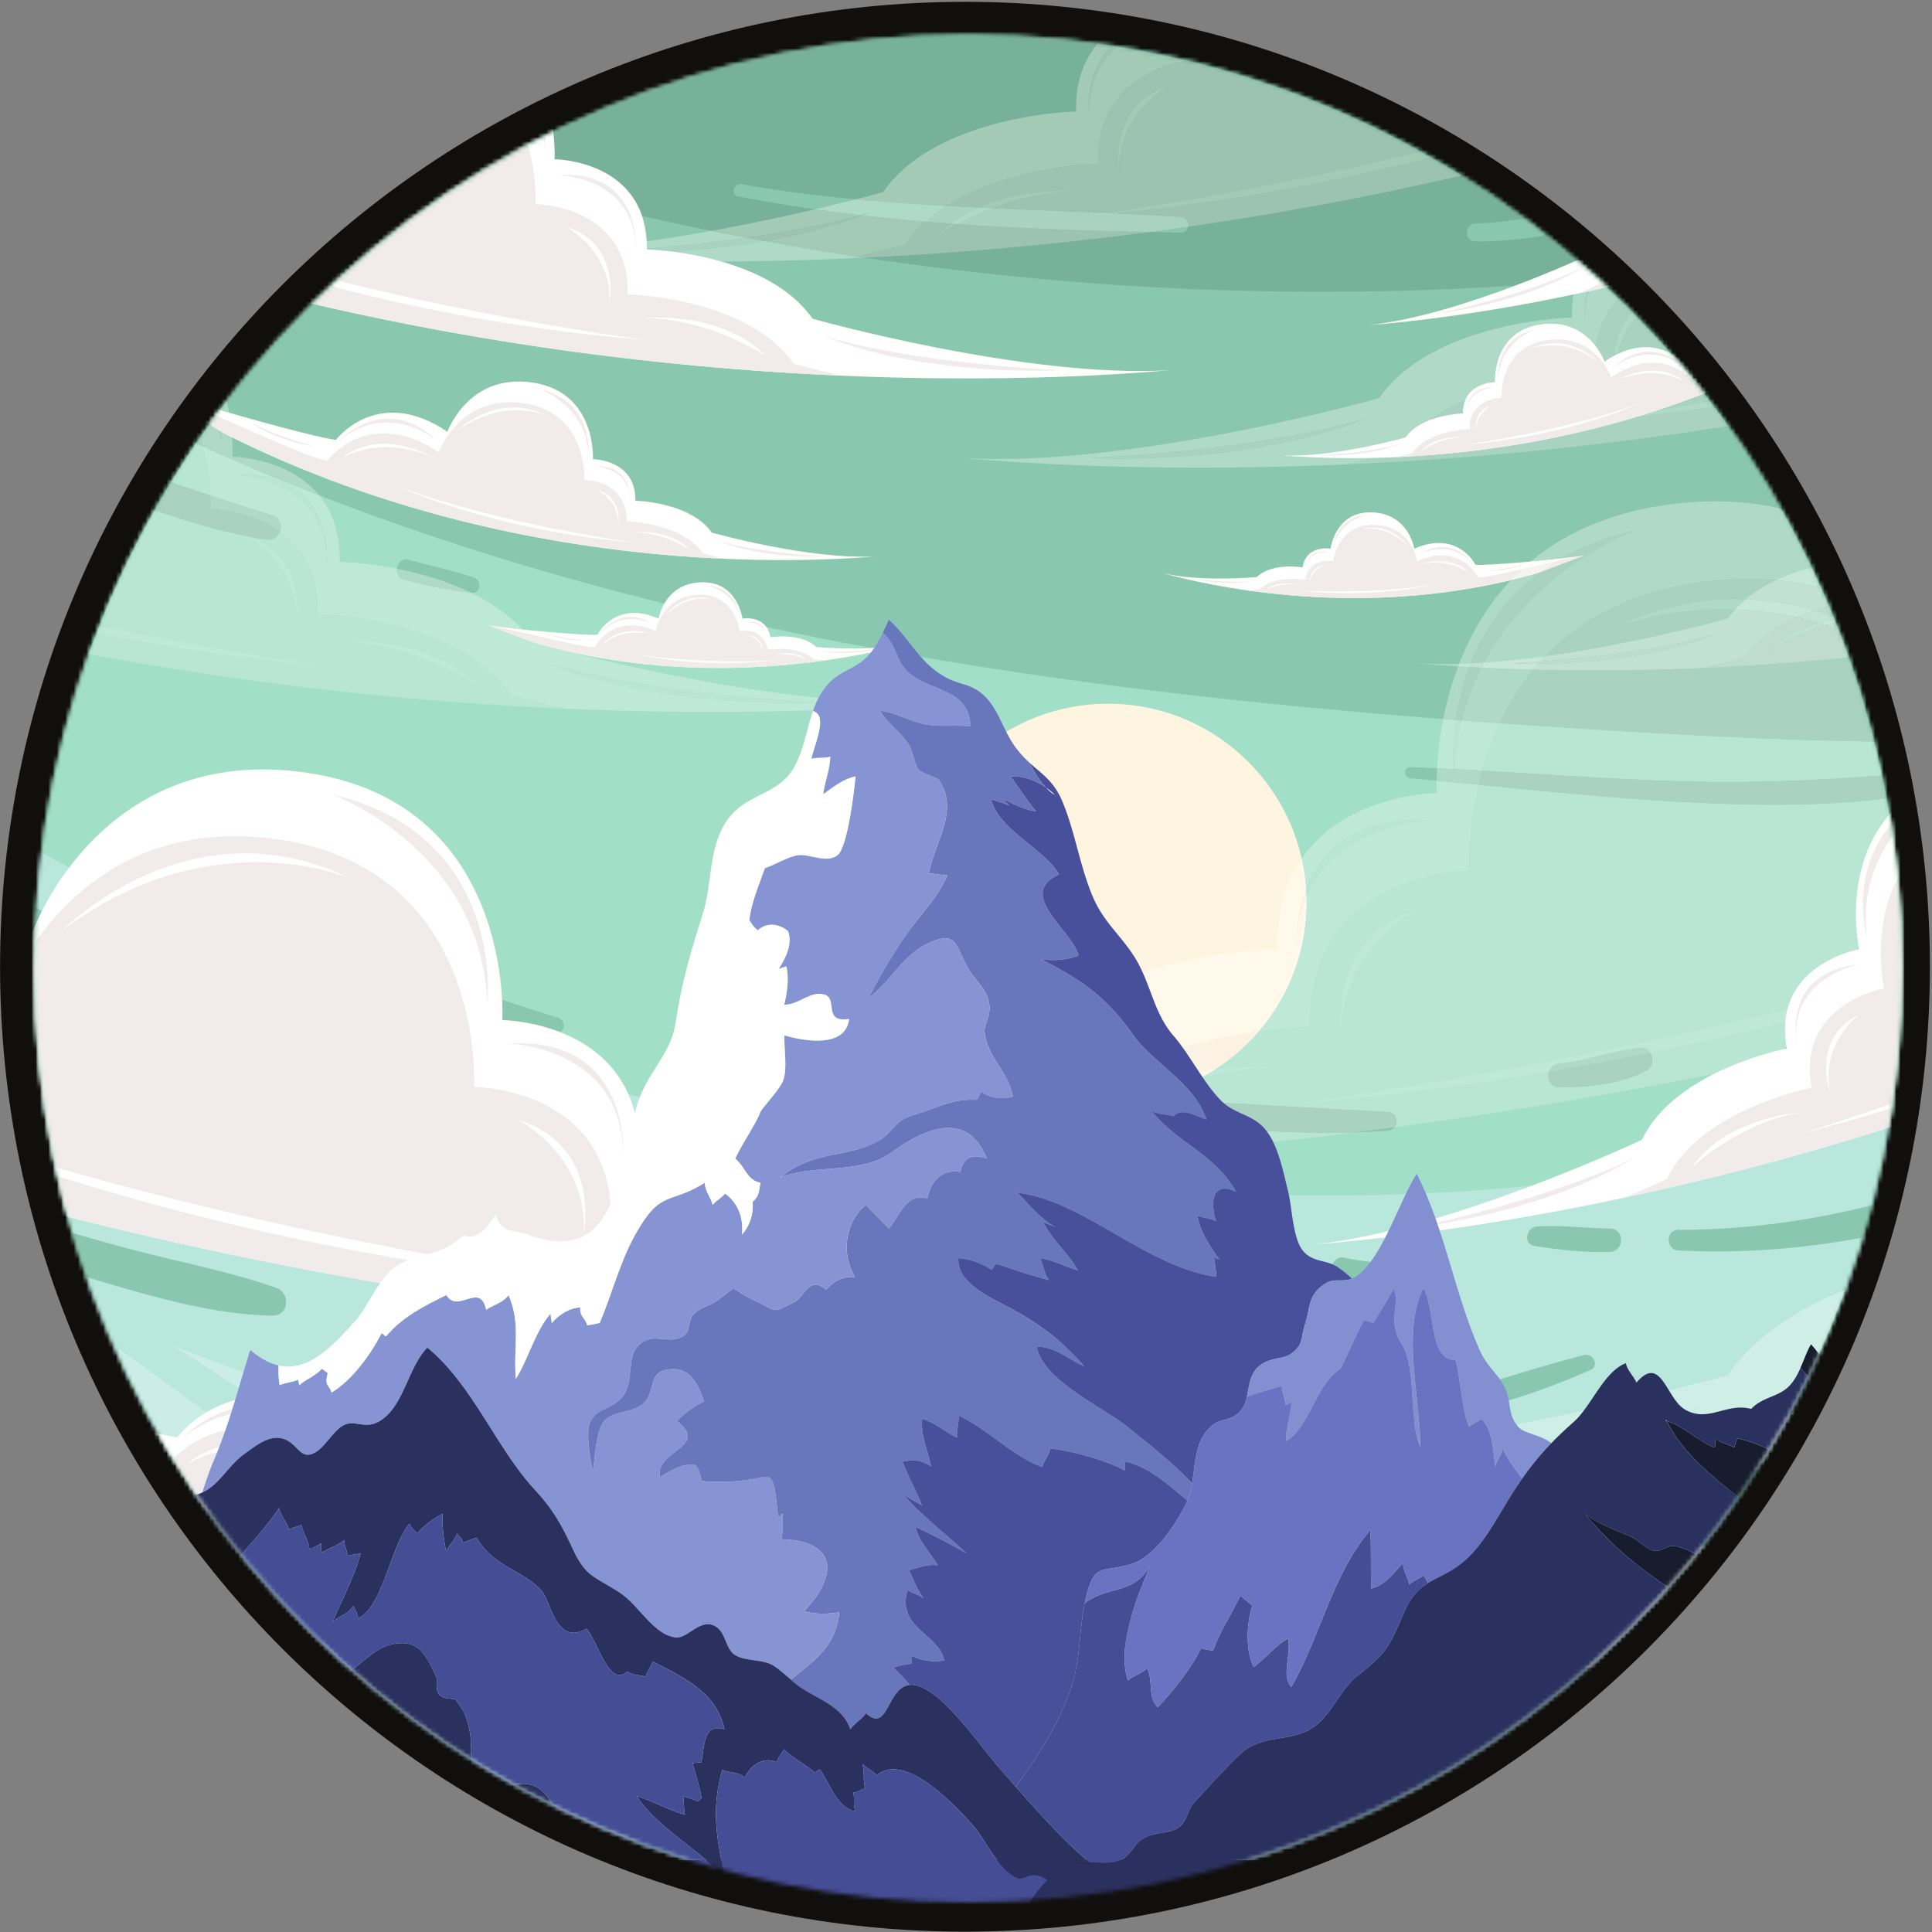 <svg width="458" height="458" fill="none" xmlns="http://www.w3.org/2000/svg"><rect width="100%" height="100%" fill="#808080" stroke="none"/><path d="M457.503 229.176C457.503 102.844 355.091.432 228.759.432S.015 102.844.015 229.176s102.412 228.743 228.744 228.743 228.744-102.411 228.744-228.743Z" fill="#100F0D"/><mask id="mask0_538_7597" style="mask-type:luminance" maskUnits="userSpaceOnUse" x="8" y="8" width="443" height="444"><path d="M450.919 229.62c0-122.272-99.12-221.395-221.392-221.395-122.275 0-221.394 99.123-221.394 221.395s99.119 221.392 221.394 221.392c122.272 0 221.392-99.12 221.392-221.392Z" fill="#fff"/></mask><g mask="url('#mask0_538_7597')"><path d="M.101 440.972h454.171v-454.17H.102v454.17Z" fill="#8AC7B0"/></g><mask id="mask1_538_7597" style="mask-type:luminance" maskUnits="userSpaceOnUse" x="8" y="8" width="443" height="444"><path d="M450.919 229.62c0-122.272-99.12-221.395-221.392-221.395-122.275 0-221.394 99.123-221.394 221.395s99.119 221.392 221.394 221.392c122.272 0 221.392-99.12 221.392-221.392Z" fill="#fff"/></mask><g mask="url('#mask1_538_7597')"><mask id="mask2_538_7597" style="mask-type:luminance" maskUnits="userSpaceOnUse" x="0" y="-14" width="455" height="455"><path d="M.101 440.972h454.171v-454.17H.102v454.17Z" fill="#fff"/></mask><g mask="url('#mask2_538_7597')"><path d="M-113.439 440.972h681.252v-454.17h-681.252v454.17Z" fill="#8AC7B0"/><path d="M-113.439 440.972h681.252v-454.17h-681.252v454.17Z" fill="#CBEDE8"/><path d="M-113.439-13.197v246.136c12.679 12.002 26.185 23.046 40.853 32.672 21.722 14.252 45.503 25.042 69.39 35.26 3.887 1.661 7.783 3.308 11.683 4.941-1.166 1.136-1.091 3.465.956 4.172 11.336 3.917 21.194 11.381 30.729 18.465 9.739 7.24 19.585 13.679 30.245 19.48 23.006 12.522 47.463 25.467 74.112 26.68 4.916.223 5.795-7.234 1.144-8.466-25.438-6.755-49.722-16.391-73.276-28.074-10.838-5.374-21.025-12.657-31.548-19.146 43.512 16.98 87.954 31.529 133.598 41.25 84.244 17.938 171.512 19.134 257.106 9.518 13.81-1.554 27.628-3.399 41.368-5.683-11.302 4.373-22.865 8.059-34.69 10.859-21.343 5.06-43.188 7.086-65.066 7.953-21.332.845-43.104-.82-64.126 3.628-3.91.827-2.148 6.384 1.613 5.849 11.075-1.572 22.191-.989 33.324-.642a697.61 697.61 0 0 0 32.636.249c21.624-.332 43.336-2.033 64.525-6.504 20.472-4.324 40.151-11.679 59.202-20.227 8.908-3.996 17.65-8.35 26.326-12.829 13.967-3.86 27.715-8.416 41.148-13.831v-351.71h-681.252Z" fill="#BAE7DC"/><path d="M-113.439 123.795c75.472 55.765 157.646 102.446 246.826 130.856 114.972 36.628 242.658 41.122 354.976-2.979 27.657-10.859 54.133-24.527 79.45-40.108V-13.197h-681.252v136.992Z" fill="#A2DFC8"/><path d="M-113.439-.919C-73.806 31.904-32.956 63.253 12.1 87.924c113.447 62.119 245.992 77.996 375.113 85.561 60.522 3.55 122.634 5.315 180.6-11.622v-175.06h-681.252V-.92Z" fill="#8AC7B0"/><path d="M-23.899-13.197c145.744 76.214 318.054 101.145 479.26 68.045-18.118 6.636-37.212 10.865-56.498 11.057-2.475.024-2.464 3.763 0 3.834 24.29.685 47.737-5.02 70.125-14.131a332.257 332.257 0 0 0 18.739-8.31c18.83-5 37.34-11.123 55.134-19.018a297.408 297.408 0 0 0 24.952-12.525v-28.952H-23.899Z" fill="#77B09B"/><path d="M288.956 383.563c-9.272-1.039-18.828.136-28.161.052-3.963-.035-3.842 5.746 0 6.068 9.549.796 19.533 1.938 28.98-.058 3.678-.777 2.388-5.704-.819-6.062ZM65.485 305.299c-10.648-3.743-21.776-5.868-32.688-8.692-12.048-3.115-23.989-6.715-35.722-10.862-22.512-7.949-44.19-18.418-63.942-31.874-2.14-1.455-4.784 1.944-2.776 3.596 18.776 15.434 40.756 26.392 63.162 35.529a347.021 347.021 0 0 0 35.377 12.232c11.613 3.327 23.556 6.459 35.699 6.656 3.948.064 4.344-5.373.89-6.585ZM525.033 304.361c-14.728 6.534-28.83 14.332-43.397 21.208-14.465 6.827-29.316 12.818-44.605 17.535-16.616 5.127-33.711 8.356-50.996 10.145-18.103 1.87-36.256 2.019-54.388 3.324-2.468.179-2.471 3.656 0 3.832 35.381 2.511 71.685.256 105.982-9.068 31.795-8.64 63.375-22.885 91.216-40.452 4.21-2.656.56-8.465-3.812-6.524ZM221.579 349.411c-26.62-4.57-55.027-2.347-79.556-15.56-2.538-1.366-4.732 2.373-2.255 3.861 11.952 7.172 25.532 10.869 39.172 13.217 13.807 2.379 27.887 3.855 41.889 4.023 3.115.037 3.939-4.992.75-5.541ZM522.945 248.493c-9.954 4.447-18.698 11.262-28.176 16.635-9.717 5.508-19.838 10.193-30.298 14.092-21.239 7.915-43.835 12.327-66.516 12.328-3.176 0-3.135 4.739 0 4.897 23.316 1.191 46.458-2.357 68.664-9.428 10.841-3.453 21.429-7.826 31.69-12.726 10.536-5.027 21.747-10.462 29.86-19.027 3.554-3.751-.892-8.708-5.224-6.771ZM381.604 291.231c-5.779-.047-11.477-.859-17.257-.483-2.484.161-3.374 4.16-.624 4.599 5.958.952 11.834 1.608 17.881 1.42 3.561-.114 3.579-5.508 0-5.536ZM119.944 257.309c-30.005-7.54-59.897-17.048-87.913-30.246-12.923-6.087-25.528-12.976-38.114-19.73-12.238-6.564-24.398-13.773-34.244-23.692-1.754-1.764-4.352.884-2.71 2.71 9.284 10.317 20.929 18.122 32.697 25.318 12.6 7.707 25.417 15.179 38.575 21.887 28.429 14.488 58.365 25.4 90.012 29.913 3.949.56 5.797-5.129 1.697-6.16ZM178.089 286.327c-7.249-2.406-15.097-3.856-22.662-4.874-3.891-.521-4.675 5.955-.92 6.798 7.884 1.766 15.354 5.665 23.582 4.334 3.412-.55 2.775-5.34 0-6.258ZM244.229 302.381c-10.156-1.913-20.897-1.109-31.189-1.302a597.015 597.015 0 0 1-32.351-1.476c-21.813-1.592-43.557-4.64-64.818-9.82-1.934-.471-2.735 2.428-.819 2.978 20.921 6.019 42.317 9.848 63.937 12.259 10.752 1.203 21.547 2.005 32.346 2.6 10.776.595 22.222 1.793 32.894-.207 2.503-.469 2.499-4.558 0-5.032ZM229.003 319.171c-17.906 1.53-35.722 1.97-53.17-3.098-2.026-.588-2.697 2.328-.845 3.08 16.829 6.848 36.859 7.376 54.567 4.098 2.296-.428 1.777-4.278-.552-4.08ZM375.645 321.217c-12.849 3.172-25.266 7.766-38.148 10.86-13.229 3.175-26.768 4.684-40.369 4.19-1.729-.063-1.687 2.528 0 2.661 26.835 2.109 55.472-3.225 79.995-14.211 2.045-.914.553-4.001-1.478-3.5ZM327.107 299.4c-2.828-.309-5.692-.683-8.476-1.249-2.895-.592-4.103 3.882-1.218 4.41 3.264.6 6.382.878 9.694.564 2.409-.225 2.38-3.464 0-3.725ZM132.32 241.283c-35.287-11.034-70.075-24.567-100.288-46.27-2.203-1.584-4.163 1.992-2.093 3.584C59.8 221.589 94.973 235.864 131.3 244.976c2.404.607 3.372-2.957 1.019-3.693ZM328.921 263.604c-25.902-1.484-51.728-2.593-77.552-5.3-9.348-.977-18.738-1.581-28.068-2.756-9.393-1.183-19.536-3.188-27.206-9.071-1.248-.956-2.878 1.17-1.68 2.174 14.066 11.79 35.284 11.837 52.598 13.92 27.059 3.256 54.598 7.36 81.908 5.504 2.874-.196 2.888-4.307 0-4.471ZM388.873 248.432c-6.486.571-12.562 3.096-19.077 3.685-3.563.324-3.695 5.631 0 5.643 6.905.023 14.343-.756 20.525-3.972 2.459-1.28 1.414-5.609-1.448-5.356ZM544.499 203.681c-9.302 3.818-18.112 8.763-27.218 13.03a448.957 448.957 0 0 1-30.796 13.025c-20.31 7.735-41.318 13.816-62.558 18.419-1.762.381-.992 2.965.737 2.668 21.515-3.695 42.475-9.378 63.028-16.718 9.869-3.522 19.584-7.469 29.188-11.658 9.957-4.342 20.252-8.67 29.381-14.583 2.07-1.339.74-5.209-1.762-4.183ZM64.477 122.172c-22.13-7.064-43.796-14.057-64.66-24.447-20.456-10.186-39.924-22.138-58.913-34.824-1.622-1.085-3.028 1.463-1.505 2.572 18.857 13.768 38.237 26.968 58.864 37.963 20.132 10.727 42.028 20.64 64.63 24.483 3.738.636 5.303-4.56 1.584-5.747ZM112.324 136.875c-5.031-1.659-10.208-2.714-15.3-4.147-2.98-.837-4.244 3.784-1.276 4.621 5.301 1.488 10.605 2.606 16.08 3.186 2.187.23 2.392-3.034.496-3.66ZM458.813 182.708c-20.508 1.948-40.848 3.165-61.456 2.473-21.013-.705-41.977-2.51-62.985-3.332-1.737-.068-1.683 2.514 0 2.66 21.001 1.859 41.925 4.34 62.985 5.519 20.631 1.152 41.76 1.463 62.064-2.824 2.507-.529 1.971-4.741-.608-4.496ZM300.763 153.107c-47.083-6.027-95.047-5.556-140.498-20.964-1.381-.467-1.914 1.652-.594 2.156 44.908 17.104 93.596 19.89 141.092 22.64 2.524.145 2.376-3.53 0-3.832ZM344.364 161.652c-6.567-.473-13.092-1.435-19.488-2.977-2.335-.562-3.316 2.973-.991 3.593 6.758 1.799 13.47 2.927 20.479 2.472 1.992-.129 1.983-2.943 0-3.088ZM24.143 79.906C11.873 76.257 1.42 68.38-10.403 63.66c-1.577-.631-2.63 1.957-1.148 2.724 11.523 5.95 21.856 14.104 34.844 16.602 2.003.386 2.846-2.485.85-3.079ZM88.904 40.78c-17.648-6.047-35.39-11.721-52.719-18.667C18.08 14.856.381 6.583-17.367-1.5-18.96-2.224-20.36.036-18.764.89c16.88 9.022 33.97 17.56 51.47 25.318 17.73 7.864 35.871 15.245 54.81 19.603 3.299.757 4.556-3.944 1.388-5.031ZM322.563 81.67c-33.756 2.123-67.592 5.073-100.388-5.447-2.056-.662-2.826 2.437-.876 3.18 32.144 12.27 68.302 12.193 101.928 7.18 2.797-.416 2.128-5.09-.664-4.914ZM279.871 51.424c-34.762-2.201-69.643-1.673-104.064-7.747-1.87-.332-2.688 2.502-.792 2.872 34.497 6.756 69.809 7.907 104.856 8.602 2.421.046 2.377-3.575 0-3.727ZM378.879 48.645c-9.748 1.296-19.175 4.102-29.068 4.33-2.738.062-2.747 4.245 0 4.26 9.966.045 20.146-1.64 29.578-4.824 1.931-.652 1.74-4.062-.51-3.766ZM114.552 20.753c-6.332-.572-12.56-2.764-18.552-4.79-2.433-.822-3.383 2.914-1.045 3.798 6.5 2.456 12.55 4.631 19.597 4.295 2.149-.104 2.1-3.112 0-3.303Z" fill="#8AC7B0"/></g></g><mask id="mask3_538_7597" style="mask-type:luminance" maskUnits="userSpaceOnUse" x="8" y="8" width="443" height="444"><path d="M450.919 229.62c0-122.272-99.12-221.395-221.392-221.395-122.275 0-221.394 99.123-221.394 221.395s99.119 221.392 221.394 221.392c122.272 0 221.392-99.12 221.392-221.392Z" fill="#fff"/></mask><g mask="url('#mask3_538_7597')"><path d="M309.719 213.887c0 25.99-21.068 47.057-47.056 47.057-25.991 0-47.058-21.067-47.058-47.057 0-25.99 21.067-47.059 47.058-47.059 25.988 0 47.056 21.069 47.056 47.059Z" fill="#FEF5E0"/></g><mask id="mask4_538_7597" style="mask-type:luminance" maskUnits="userSpaceOnUse" x="8" y="8" width="443" height="444"><path d="M450.919 229.62c0-122.272-99.12-221.395-221.392-221.395-122.275 0-221.394 99.123-221.394 221.395s99.119 221.392 221.394 221.392c122.272 0 221.392-99.12 221.392-221.392Z" fill="#fff"/></mask><g mask="url('#mask4_538_7597')"><mask id="mask5_538_7597" style="mask-type:luminance" maskUnits="userSpaceOnUse" x="0" y="-14" width="455" height="455"><path d="M.101 440.972h454.171v-454.17H.102v454.17Z" fill="#fff"/></mask><g mask="url('#mask5_538_7597')"><path d="M168.733 168.769c-10.586 0-22.245-.22-34.829-.776-7.955-1.916-12.876-3.302-12.876-3.302-12.86-18.42-45.743-19.11-45.743-19.11.175-9.985-3.941-15.964-8.909-19.546.573-1.427.101-3.224-1.899-3.863a1765.693 1765.693 0 0 1-14.634-4.723 56.985 56.985 0 0 0-1.704-11.58 562.554 562.554 0 0 0 27.509 11.544c2.968 3.627 5.003 8.695 4.88 15.778 0 0 5.833.122 13.547 1.641-.12 1.047.366 2.148 1.673 2.517 5.263 1.478 10.531 2.59 15.963 3.174 5.66 2.76 10.914 6.556 14.56 11.778 0 0 51.153 14.427 90.328 14.427 2.764 0 5.469-.072 8.093-.225-10.692.953-30.108 2.266-55.959 2.266Zm-39.329-11.702c20.916 8.472 46.635 9.569 58.564 9.569 4.173 0 6.66-.133 6.66-.133-44.495-2.363-65.224-9.436-65.224-9.436Zm-71.335-44.491c-.625 0-1.266.019-1.932.056 0 0 21.564.595 21.324 20.965 0 0 1.798-21.021-19.392-21.021Z" fill="#BEE8D8"/><path d="M75.648 117.413a562.557 562.557 0 0 1-27.51-11.544 52.924 52.924 0 0 0-.642-2.3c1.285-1.853 2.6-3.688 3.94-5.498.476 2.249.785 4.64.89 7.173 0 0 .38-3.32-.231-8.059a202.98 202.98 0 0 1 1.653-2.184c1.69 7.5 1.35 13.296 1.35 13.296s13.163.09 20.55 9.116ZM66.376 126.035c-7.332-5.286-16.52-5.348-16.52-5.348s.07-1.21-.013-3.238c4.853 1.596 9.732 3.158 14.634 4.723 2 .639 2.472 2.436 1.899 3.863ZM111.711 140.523c-5.432-.584-10.7-1.696-15.963-3.174-1.307-.369-1.793-1.47-1.673-2.517 5.408 1.064 11.741 2.815 17.636 5.691Z" fill="#AFDAC7"/><path d="M133.909 167.995c-32.43-1.432-70.972-5.095-112.901-12.954.59-1.648 1.197-3.285 1.825-4.916a495.512 495.512 0 0 0 57.25 8.014s-24.148-3.087-56.524-9.875a220.466 220.466 0 0 1 13.068-27.373c7.192 2.565 14.506 4.697 21.904 6.21 2.216 1.28 12.272 7.818 11.725 20.854 0 0 3.053-15.608-11.005-20.708a132.9 132.9 0 0 0 3.642.672c.214.037.422.054.62.054 1.408 0 2.432-.864 2.863-1.938 4.968 3.582 9.084 9.561 8.91 19.546 0 0 32.882.69 45.742 19.11 0 0 4.921 1.386 12.876 3.302.001.002.003.002.005.002Zm-20.589-5.388c-8.973-9.519-23.533-10.656-29.984-10.656-2.025 0-3.253.113-3.253.113 18.406.356 33.237 10.543 33.237 10.543Zm-63.477-45.158a726.699 726.699 0 0 1-9.35-3.137c1.91-3.127 3.89-6.189 5.95-9.212.564.257 1.132.515 1.696.769a56.978 56.978 0 0 1 1.704 11.58Z" fill="#B8E6D3"/><path d="M48.139 105.869c-.564-.254-1.132-.512-1.696-.769.348-.511.701-1.024 1.053-1.531.236.778.45 1.546.643 2.3ZM63.513 127.973c-.198 0-.406-.017-.62-.054a132.9 132.9 0 0 1-3.642-.672 22.75 22.75 0 0 0-1.147-.382s.153.079.427.236c-7.398-1.513-14.712-3.645-21.904-6.21a223.116 223.116 0 0 1 3.866-6.579 726.699 726.699 0 0 0 9.35 3.137c.084 2.028.013 3.238.013 3.238s9.188.062 16.52 5.348c-.43 1.074-1.455 1.938-2.863 1.938Z" fill="#A9D2C1"/><path d="M80.083 158.139a495.512 495.512 0 0 1-57.25-8.014c.24-.624.48-1.24.726-1.861 32.376 6.788 56.524 9.875 56.524 9.875Z" fill="#BEE8D8"/><path d="M52.327 105.244a43.298 43.298 0 0 0-.891-7.173c.217-.295.439-.592.659-.886.612 4.739.232 8.059.232 8.059Z" fill="#A9D2C1"/><path d="M77.461 133.597c.24-20.37-21.324-20.965-21.324-20.965a34.76 34.76 0 0 1 1.932-.056c21.19 0 19.392 21.021 19.392 21.021ZM187.968 166.636c-11.929 0-37.648-1.097-58.564-9.569 0 0 20.729 7.073 65.224 9.436 0 0-2.487.133-6.66.133Z" fill="#B8E6D3"/><path d="M70.256 147.955c.547-13.036-9.51-19.574-11.725-20.854.238.05.48.098.72.146 14.058 5.1 11.005 20.708 11.005 20.708Z" fill="#BEE8D8"/><path d="M59.25 127.247c-.24-.048-.48-.096-.72-.146-.273-.157-.426-.236-.426-.236.393.12.776.247 1.147.382Z" fill="#AFDAC7"/><path d="M113.32 162.607s-14.83-10.187-33.237-10.543c0 0 1.228-.113 3.253-.113 6.45 0 21.011 1.137 29.984 10.656Z" fill="#BEE8D8"/><path d="M284.457 110.859c-25.852 0-45.273-1.315-55.965-2.27 2.625.154 5.333.226 8.101.226 39.175 0 90.32-14.424 90.32-14.424 12.86-18.42 45.744-19.114 45.744-19.114-.057-3.308.356-6.176 1.115-8.664 1.091-.092 2.167-.185 3.256-.282-1.693 4.842-1.308 9.356-1.308 9.356-.044-3.772.66-6.867 1.835-9.404l1.297-.118a224.314 224.314 0 0 1 4.903 4.619c-3.487 3.68-5.992 9.05-5.855 16.885 0 0-32.884.692-45.745 19.108 0 0-4.923 1.39-12.882 3.304a813.064 813.064 0 0 0 90.472-9.082c-49.009 7.726-92.36 9.858-125.288 9.86Zm39.323-11.703s-20.731 7.073-65.225 9.433c0 0 2.492.135 6.672.135 11.932 0 37.642-1.099 58.553-9.568Z" fill="#AFDAC7"/><path d="M373.772 66.613a21.635 21.635 0 0 1 1.489-3.66c.771.675 1.53 1.348 2.291 2.032-.195.45-.368.899-.524 1.346-1.089.097-2.165.19-3.256.282Zm3.783-.33c.142-.306.29-.603.445-.892.283.254.571.517.852.774-.44.04-.857.079-1.297.118Z" fill="#A2CAB7"/><path d="M319.273 110.081c7.959-1.914 12.882-3.304 12.882-3.304C345.016 88.361 377.9 87.669 377.9 87.669c-.137-7.836 2.368-13.205 5.855-16.885 1.072 1.041 2.13 2.09 3.181 3.153-5.867 6.598-4.008 16.106-4.008 16.106-.28-6.672 2.217-11.643 5.02-15.076a222.234 222.234 0 0 1 17.416 20.113c-19.461 3.51-32.264 5.148-32.264 5.148a492.595 492.595 0 0 0 33.269-3.827 221.186 221.186 0 0 1 3.376 4.598 813.064 813.064 0 0 1-90.472 9.082Zm50.579-16.042c-6.448 0-21.012 1.137-29.988 10.657 0 0 14.831-10.185 33.236-10.545 0 0-1.225-.112-3.248-.112Z" fill="#A9D2C1"/><path d="M373.1 100.228s12.803-1.637 32.264-5.148c.337.44.671.879 1.005 1.321a492.66 492.66 0 0 1-33.269 3.827Z" fill="#AFDAC7"/><path d="M375.72 75.687s-.386-4.514 1.308-9.356l.527-.048c-1.175 2.537-1.879 5.632-1.835 9.404Z" fill="#A9D2C1"/><path d="M377.028 66.33c.156-.446.329-.895.524-1.345l.448.406c-.155.289-.303.586-.445.892l-.527.048Z" fill="#9CC3B2"/><path d="M265.227 108.724c-4.18 0-6.672-.135-6.672-.135 44.494-2.36 65.225-9.433 65.225-9.433-20.911 8.469-46.621 9.568-58.553 9.568Z" fill="#A9D2C1"/><path d="M382.928 90.043s-1.859-9.508 4.008-16.106c.336.339.678.688 1.012 1.03-2.803 3.433-5.3 8.404-5.02 15.076ZM339.864 104.696c8.976-9.52 23.54-10.657 29.988-10.657 2.023 0 3.248.112 3.248.112-18.405.36-33.236 10.545-33.236 10.545ZM345.669 157.972a370.035 370.035 0 0 1-9.777-.737c1.964.116 3.996.169 6.067.169 1.3 0 2.62-.021 3.952-.061-.083.21-.163.418-.242.629ZM166.871 62.012c-25.851 0-45.272-1.315-55.963-2.27 2.625.155 5.332.227 8.1.227 15.984 0 33.963-2.402 49.645-5.245 2.776.559 5.531 1.097 8.314 1.624-9.551 1.36-21.515 2.627-35.996 3.395 0 0 2.493.134 6.676.134 7.381 0 20.024-.418 33.545-2.742a734.467 734.467 0 0 0 22.12 3.708l-1.623.393c1.074-.048 2.15-.097 3.236-.15h.002a792.46 792.46 0 0 1-38.056.926Z" fill="#AFDAC7"/><path d="M204.927 61.087h-.002a816.546 816.546 0 0 0 .002 0Zm-1.615-.244a734.467 734.467 0 0 1-22.12-3.708c7.701-1.323 15.688-3.264 23.145-6.096a482.784 482.784 0 0 0 15.078 1.486c-1.807 1.608-3.444 3.403-4.844 5.408 0 0-4.258 1.202-11.259 2.91Zm-26.345-4.495a730.42 730.42 0 0 1-8.314-1.624 503.424 503.424 0 0 0 24.568-5.112c3.567.508 7.136.967 10.716 1.381-3.866 1.095-12.74 3.328-26.97 5.355Zm47.38-7.527c-7.167-.4-14.322-.896-21.466-1.568 4.092-1.045 6.45-1.709 6.45-1.709 12.858-18.419 45.742-19.112 45.742-19.112-.128-7.295 2.035-12.45 5.147-16.096 1.1.153 2.203.315 3.297.483-6.218 6.217-5.38 16.02-5.38 16.02-.09-7.803 3.018-12.704 6.887-15.783 5.581.9 11.087 2.007 16.521 3.316-7.306 1.252-21.552 6.053-21.229 24.45 0 0-20.972.44-35.969 10Z" fill="#A2CAB7"/><path d="M219.415 52.525c-5.035-.42-10.062-.91-15.078-1.486.623-.236 1.243-.48 1.859-.728 0 0-.747.253-2.259.682a413.13 413.13 0 0 1-10.716-1.381c3.804-.89 7.079-1.7 9.66-2.359 7.144.672 14.299 1.168 21.466 1.568a38.616 38.616 0 0 0-4.932 3.704Z" fill="#AFDAC7"/><path d="m259.292 56.639.256-.03c-.077.008-.177.02-.256.03Zm.267-.031 1.289-.15-1.289.15Zm1.346-.157.203-.024-.203.024Zm.291-.035.167-.02a8.053 8.053 0 0 1-.167.02Zm.311-.037.148-.018-.148.018Zm.288-.034.148-.017-.148.017Zm.292-.034c.05-.007.102-.012.153-.02-.052.008-.101.013-.153.02Zm.436-.052.034-.004c-.009 0-.025.002-.034.004Zm.294-.036.082-.01-.082.01Zm.304-.036.078-.01a1.617 1.617 0 0 0-.078.01Zm.316-.04c.018 0 .036-.003.054-.006-.019.003-.036.006-.054.007Zm.335-.04h.015-.015Z" fill="#A2CAB7"/><path d="m201.689 61.236 1.623-.393c.536.08 1.077.162 1.613.244-1.086.052-2.162.101-3.236.149Z" fill="#A9D2C1"/><path d="m204.925 61.087-1.613-.244c7.001-1.708 11.259-2.91 11.259-2.91 1.4-2.005 3.037-3.8 4.844-5.408 2.005.168 4.012.324 6.02.47a27.075 27.075 0 0 0-3.156 2.853s1.713-1.176 4.697-2.744c15.164 1.063 30.375 1.553 45.555 1.893-2.938.388-5.856.759-8.744 1.11l-.015.001a22.748 22.748 0 0 1-.335.04l-.238.03a14.228 14.228 0 0 0-.3.036c-.028.002-.052.006-.082.009l-.26.032-.034.004c-.095.01-.188.022-.283.033l-.153.019a5.35 5.35 0 0 0-.144.017l-.148.017-.14.016a6.298 6.298 0 0 1-.148.018l-.144.017-.167.02-.088.01-.203.025-.057.006-1.289.151-.011.001-.256.03h-.016a816.546 816.546 0 0 1-54.351 4.448Zm76.712-7.348c.183-1.019-.414-2.228-1.766-2.315a902.46 902.46 0 0 0-15.534-.832 496.57 496.57 0 0 0 74.947-13.288 221.664 221.664 0 0 1 7.2 4.303c-22.465 5.205-44.208 9.16-64.847 12.132Zm-19.696-3.255c-8.874-.392-17.749-.712-26.617-1.113 5.591-2.092 12.587-3.919 20.192-4.066 0 0-1.227-.113-3.253-.113-4.455 0-12.778.543-20.459 4.015a923.342 923.342 0 0 1-7.457-.386c14.997-9.558 35.969-10 35.969-10-.323-18.396 13.923-23.197 21.229-24.449a219.883 219.883 0 0 1 55.263 21.537c-33.087 8.05-62.368 12.742-74.867 14.575Zm3.403-9.288c-.616-14.643 12.152-21.085 12.152-21.085-15.368 4.644-12.152 21.085-12.152 21.085Z" fill="#9CC3B2"/><path d="M272.531 54.997c-15.18-.34-30.391-.83-45.555-1.893a73.447 73.447 0 0 1 8.348-3.733c8.868.4 17.743.72 26.617 1.113-4.128.605-6.425.899-6.425.899 2.975-.24 5.915-.503 8.821-.791 5.179.237 10.359.505 15.534.832 1.352.087 1.949 1.296 1.766 2.315-3.061.44-6.094.86-9.106 1.258Zm-47.096-2.002a531.552 531.552 0 0 1-6.02-.47 38.624 38.624 0 0 1 4.932-3.704c2.482.139 4.972.267 7.457.386-2.213 1-4.372 2.244-6.369 3.788Z" fill="#A9D2C1"/><path d="m264.337 50.592-2.396-.108c12.499-1.833 41.78-6.525 74.867-14.575.828.46 1.655.926 2.476 1.395a496.57 496.57 0 0 1-74.947 13.288Z" fill="#A2CAB7"/><path d="M255.516 51.383s2.297-.294 6.425-.9l2.396.109c-2.906.288-5.846.552-8.821.79Z" fill="#AFDAC7"/><path d="M258.137 26.84s-.838-9.804 5.38-16.021c.5.077 1.007.157 1.507.237-3.869 3.079-6.977 7.98-6.887 15.784Z" fill="#9CC3B2"/><path d="M147.647 59.877c-4.183 0-6.676-.134-6.676-.134 14.481-.768 26.445-2.035 35.996-3.395 1.401.265 2.822.53 4.225.787-13.521 2.324-26.164 2.742-33.545 2.742Z" fill="#A9D2C1"/><path d="M181.192 57.135a747.974 747.974 0 0 1-4.225-.787c14.23-2.027 23.104-4.26 26.97-5.355l.4.046c-7.457 2.832-15.444 4.773-23.145 6.096Z" fill="#9CC3B2"/><path d="m204.337 51.039-.4-.046a52.657 52.657 0 0 0 2.259-.682c-.616.248-1.236.492-1.859.728Z" fill="#A9D2C1"/><path d="M265.344 41.196s-3.216-16.441 12.152-21.085c0 0-12.768 6.442-12.152 21.085ZM222.279 55.848a27.067 27.067 0 0 1 3.156-2.853c.513.037 1.028.074 1.541.109-2.984 1.568-4.697 2.744-4.697 2.744Zm13.045-6.477c-1.173-.054-2.347-.107-3.52-.164 7.681-3.472 16.004-4.015 20.459-4.015 2.026 0 3.253.113 3.253.113-7.605.147-14.601 1.974-20.192 4.066Z" fill="#A2CAB7"/><path d="M226.976 53.104c-.513-.035-1.028-.072-1.541-.11 1.997-1.543 4.156-2.786 6.369-3.787 1.173.057 2.347.11 3.52.163a73.463 73.463 0 0 0-8.348 3.734Z" fill="#AFDAC7"/><path d="M192.635 75.563c-11.052-15.828-39.31-16.422-39.31-16.422.371-21.24-21.853-21.392-21.853-21.392s2.023-34.513-31.08-39.433c-33.103-4.92-43.819 25.361-43.819 25.361C20.627-.727-.8 27.841-.8 27.841c-11.623-1.301-34.839-8.726-57.783-16.876v13.4c147.594 74.628 299.676 66.623 335.792 63.4-34.196 2.008-84.574-12.202-84.574-12.202Z" fill="#fff"/><path d="M188.131 86.21c-11.052-15.827-39.31-16.422-39.31-16.422.371-21.241-21.852-21.392-21.852-21.392s2.022-34.513-31.08-39.432C62.784 4.043 52.067 34.325 52.067 34.325 16.12 9.92-5.304 38.488-5.304 38.488c-10.863-1.215-31.85-7.781-53.28-15.285v1.162C36.098 72.24 132.622 86.105 199.2 89.048c-6.84-1.645-11.068-2.839-11.068-2.839Z" fill="#F1EBEC"/><path d="M31.02 51.71s49.445 23.035 121.925 28.87c0 0-67.258-8.6-121.925-28.87Z" fill="#fff"/><path d="M104.317 1.753s23.752 8.598 24.776 33.372c0 0 3.07-26.821-24.776-33.372ZM132.368 41.472s18.531.512 18.325 18.019c0 0 1.638-19.144-18.325-18.02ZM195.327 79.659s17.813 6.076 56.049 8.106c0 0-31.787 1.72-56.049-8.106ZM51.288 28.37s-24.363-21.294-50.57 0c0 0 23.85-25.8 50.57 0Z" fill="#F1EBEC"/><path d="M2.764 36.97s16.43-15.97 46.681 0c0 0-23.956-12.131-46.681 0ZM61.424 23.353s20.27-20.784 46.068-8.086c0 0-22.113-9.827-46.068 8.086ZM134.056 53.706s10.971 5.538 10.444 18.12c0 0 2.764-14.127-10.444-18.12ZM152.945 75.36s18.427-1.69 28.563 9.057c0 0-12.748-8.75-28.563-9.057ZM168.725 126.26c-5.086-7.289-18.101-7.564-18.101-7.564.171-9.781-10.065-9.851-10.065-9.851s.932-15.894-14.314-18.16c-15.245-2.268-20.18 11.679-20.18 11.679-16.557-11.24-26.424 1.917-26.424 1.917-5.352-.6-33.545-8.521-44.113-12.274l17.501 10.673c67.976 34.373 138.018 30.684 154.65 29.2-15.75.923-38.954-5.62-38.954-5.62Z" fill="#fff"/><path d="M166.653 131.161c-5.09-7.286-18.104-7.562-18.104-7.562.171-9.78-10.064-9.85-10.064-9.85s.931-15.894-14.314-18.161c-15.247-2.267-20.18 11.681-20.18 11.681-16.558-11.241-26.424 1.916-26.424 1.916-5.002-.56-32.17-13.722-42.039-17.178l17.501 10.673c43.606 22.051 88.059 28.437 118.722 29.792a149.15 149.15 0 0 1-5.098-1.311Z" fill="#F1EBEC"/><path d="M94.295 115.276s22.773 10.609 56.154 13.296c0 0-30.977-3.964-56.154-13.296Z" fill="#fff"/><path d="M128.053 92.268s10.939 3.959 11.411 15.371c0 0 1.412-12.355-11.411-15.371ZM140.972 110.561s8.533.235 8.44 8.299c0 0 .753-8.819-8.44-8.299ZM169.968 128.147s8.201 2.798 25.812 3.733c0 0-14.64.792-25.812-3.733ZM103.631 104.525s-11.222-9.806-23.292 0c0 0 10.988-11.881 23.292 0ZM59.124 99.952s5.564 4.291 15.841 5.988c0 0-9.746-2.545-15.841-5.988Z" fill="#F1EBEC"/><path d="M81.284 108.484s7.567-7.353 21.497 0c0 0-11.03-5.585-21.497 0ZM108.299 102.216s9.334-9.572 21.216-3.725c0 0-10.183-4.528-21.216 3.725ZM141.751 116.195s5.052 2.55 4.806 8.345c0 0 1.275-6.507-4.806-8.345ZM150.449 126.165s8.487-.778 13.154 4.174c0 0-5.871-4.032-13.154-4.174ZM193.495 153.387c-3.594-3.522-10.862-2.315-10.862-2.315-.928-5.459-6.628-4.429-6.628-4.429s-1.144-8.939-9.861-8.606c-8.719.332-10.007 8.606-10.007 8.606-10.385-4.522-14.498 3.829-14.498 3.829-3.04.225-19.555-1.236-25.826-2.219l10.854 4.108c41.408 12.02 79.986 2.647 89.085.083-8.665 2.16-22.257.943-22.257.943Z" fill="#fff"/><path d="M192.852 156.332c-3.591-3.523-10.859-2.316-10.859-2.316-.928-5.46-6.63-4.428-6.63-4.428s-1.143-8.94-9.86-8.607c-8.718.332-10.008 8.607-10.008 8.607-10.383-4.521-14.498 3.828-14.498 3.828-2.842.213-19.33-4.272-25.184-5.163l10.854 4.108c26.561 7.708 51.961 6.618 69.158 4.166-1.83-.092-2.973-.195-2.973-.195Z" fill="#F1EBEC"/><path d="M150.941 155.056s13.778 3.523 32.626 1.528c0 0-17.647 1.033-32.626-1.528Z" fill="#fff"/><path d="M167.316 138.729s6.497 1.058 7.953 7.356c0 0-.504-7.018-7.953-7.356ZM176.413 147.555s4.772-.762 5.562 3.733c0 0-.5-4.983-5.562-3.733ZM194.383 154.307s4.854.701 14.75-.619c0 0-8.062 1.969-14.75.619ZM155.009 148.1s-7.266-4.283-12.957 2.435c0 0 4.869-7.76 12.957-2.435ZM129.771 150.207s3.544 1.805 9.44 1.676c0 0-5.69-.399-9.44-1.676Z" fill="#F1EBEC"/><path d="M142.991 152.639s3.442-4.883 11.961-2.247c0 0-6.723-1.956-11.961 2.247ZM157.364 146.328s4.193-6.304 11.415-4.291c0 0-6.14-1.453-11.415 4.291ZM177.436 150.608s3.076.891 3.547 4.14c0 0 .029-3.753-3.547-4.14ZM183.316 155.245s4.64-1.318 7.755.947c0 0-3.686-1.629-7.755-.947ZM333.195 103.703c3.832-5.487 13.629-5.695 13.629-5.695-.129-7.363 7.576-7.416 7.576-7.416s-.701-11.967 10.776-13.67c11.477-1.706 15.191 8.793 15.191 8.793 12.465-8.464 19.892 1.442 19.892 1.442 4.03-.452 25.254-6.416 33.209-9.241l-13.175 8.036c-51.173 25.875-103.898 23.099-116.421 21.981 11.856.695 29.323-4.23 29.323-4.23Z" fill="#fff"/><path d="M334.756 107.393c3.832-5.486 13.628-5.693 13.628-5.693-.127-7.364 7.579-7.416 7.579-7.416s-.703-11.965 10.774-13.672c11.476-1.705 15.192 8.793 15.192 8.793 12.464-8.461 19.892 1.444 19.892 1.444 3.766-.424 24.218-10.33 31.647-12.933l-13.175 8.036c-32.825 16.599-66.29 21.407-89.374 22.424 2.372-.571 3.837-.983 3.837-.983Z" fill="#F1EBEC"/><path d="M389.225 95.432s-17.141 7.985-42.269 10.009c0 0 23.318-2.981 42.269-10.01Z" fill="#fff"/><path d="M363.816 78.112s-8.237 2.983-8.591 11.57c0 0-1.065-9.297 8.591-11.57ZM354.089 91.883s-6.422.178-6.352 6.246c0 0-.569-6.636 6.352-6.246ZM332.261 105.121s-6.176 2.108-19.43 2.812c0 0 11.02.596 19.43-2.812ZM382.199 87.34s8.448-7.381 17.534 0c0 0-8.27-8.944-17.534 0ZM415.703 83.897s-4.184 3.231-11.923 4.508c0 0 7.336-1.916 11.923-4.508Z" fill="#F1EBEC"/><path d="M399.023 90.323s-5.696-5.539-16.183 0c0 0 8.304-4.208 16.183 0ZM378.687 85.601s-7.03-7.205-15.972-2.802c0 0 7.666-3.408 15.972 2.802ZM353.505 96.124s-3.805 1.92-3.621 6.283c0 0-.959-4.898 3.621-6.283ZM346.956 103.632s-6.389-.585-9.903 3.14c0 0 4.42-3.033 9.903-3.14ZM297.924 136.809c3.592-3.522 10.859-2.316 10.859-2.316.929-5.46 6.632-4.428 6.632-4.428s1.141-8.94 9.86-8.608c8.717.335 10.005 8.607 10.005 8.607 10.385-4.524 14.499 3.829 14.499 3.829 3.04.227 19.554-1.237 25.825-2.218l-10.851 4.108c-41.408 12.017-79.989 2.648-89.086.082 8.665 2.16 22.257.944 22.257.944Z" fill="#fff"/><path d="M298.564 139.753c3.595-3.521 10.863-2.314 10.863-2.314.928-5.462 6.628-4.428 6.628-4.428s1.142-8.942 9.862-8.608c8.718.33 10.004 8.605 10.004 8.605 10.387-4.52 14.5 3.829 14.5 3.829 2.84.211 19.331-4.273 25.183-5.162l-10.851 4.108c-26.565 7.71-51.961 6.617-69.162 4.165a82.859 82.859 0 0 0 2.973-.195Z" fill="#F1EBEC"/><path d="M340.479 138.476s-13.778 3.524-32.63 1.529c0 0 17.648 1.034 32.63-1.529Z" fill="#fff"/><path d="M324.103 122.149s-6.499 1.06-7.952 7.359c0 0 .504-7.019 7.952-7.359ZM315.005 130.975s-4.773-.76-5.562 3.736c0 0 .501-4.983 5.562-3.736ZM297.037 137.729s-4.858.7-14.75-.621c0 0 8.06 1.972 14.75.621ZM336.408 131.52s7.268-4.283 12.959 2.435c0 0-4.87-7.759-12.959-2.435ZM361.647 133.629s-3.543 1.803-9.439 1.675c0 0 5.689-.397 9.439-1.675Z" fill="#F1EBEC"/><path d="M348.427 136.059s-3.442-4.88-11.959-2.246c0 0 6.72-1.954 11.959 2.246ZM334.053 129.748s-4.193-6.3-11.413-4.291c0 0 6.137-1.452 11.413 4.291ZM313.983 134.028s-3.078.891-3.547 4.143c0 0-.028-3.754 3.547-4.143ZM308.101 138.668s-4.64-1.319-7.753.945c0 0 3.688-1.628 7.753-.945ZM376.76 60.376c5.304-11.175 23.096-14.548 23.096-14.548-2.489-13.383 11.536-15.836 11.536-15.836S406.455 8.4 426.849 1.779c20.396-6.622 30.38 11.377 30.38 11.377 20.124-19.236 36.692-3.457 36.692-3.457 7.208-2.054 21.088-9.211 34.723-16.795l1.423 8.467c-85.344 62.817-182.29 73.893-205.452 75.688 21.82-2.36 52.145-16.683 52.145-16.683Z" fill="#fff"/><path d="M380.736 66.625c5.303-11.174 23.094-14.548 23.094-14.548-2.488-13.381 11.539-15.834 11.539-15.834s-4.938-21.594 15.455-28.215c20.396-6.621 30.38 11.377 30.38 11.377 20.126-19.236 36.695-3.457 36.695-3.457 6.734-1.921 19.299-8.296 32.043-15.312l.124.735C475.317 41.667 415.8 60.67 374.042 69.593c4.15-1.766 6.694-2.968 6.694-2.968Z" fill="#F1EBEC"/><path d="M476.349 28.157s-28.8 19.8-73.978 31.178c0 0 41.586-12.57 73.978-31.178Z" fill="#fff"/><path d="M424.735 4.365s-14.096 7.954-12.116 23.718c0 0-4.786-16.623 12.116-23.718ZM411.223 32.44s-11.654 2.29-9.667 13.33c0 0-3.064-11.922 9.667-13.33ZM375.493 63.25s-10.61 5.729-34.556 11.069c0 0 20.267-2.287 34.556-11.07Z" fill="#F1EBEC"/><path d="M454.129 13.464s-15.013-10.98-29.968-.221c0 0 12.931-8.556 29.968.22ZM411.453 40.35s-6.342 4.663-4.673 12.557c0 0-3.247-8.632 4.673-12.556ZM401.816 56.036s-11.82.885-17.087 8.753c0 0 7.127-6.881 17.087-8.753Z" fill="#fff"/><path d="M174.453 436.577c-7.753 0-15.902-.08-24.406-.26-27.747-10.676-52.808-26.782-73.868-47.012 13.046 4.031 26.892 10.944 35.164 22.792 0 0 76.029 21.443 134.262 21.443 4.111 0 8.139-.107 12.038-.336-15.892 1.419-44.763 3.373-83.19 3.373ZM116 419.183c31.087 12.589 69.309 14.222 87.044 14.222 6.211 0 9.911-.201 9.911-.201C146.813 429.696 116 419.183 116 419.183Z" fill="#DBF3F0"/><path d="M203.044 433.405c-17.735 0-55.957-1.633-87.044-14.222 0 0 30.813 10.513 96.955 14.021 0 0-3.7.201-9.911.201Z" fill="#D5F1EA"/><path d="M346.476 350.495c-38.427 0-67.292-1.954-83.185-3.372 3.9.228 7.922.334 12.032.334 58.232.002 134.265-21.445 134.265-21.445 6.743-9.656 17.191-16.035 27.888-20.247a220.222 220.222 0 0 1-15.153 32.764 44.838 44.838 0 0 0-4.942 5.9s-7.316 2.064-19.145 4.912a1178.663 1178.663 0 0 1-51.76 1.154Zm58.456-17.398s-30.813 10.516-96.953 14.026c0 0 3.698.2 9.909.2 17.736 0 55.96-1.634 87.044-14.226Zm2.181 15.819.33-.017-.33.017Zm.348-.017.335-.018-.335.018Zm.34-.019.667-.035-.667.035Zm.704-.036.295-.016-.295.016Zm.752-.04.222-.012-.222.012Zm.291-.016c.095-.005.189-.009.283-.015l-.283.015Zm.373-.02.262-.013-.262.013Zm.387-.021.164-.008-.164.008Zm.359-.019Zm.3-.016Zm.37-.021.178-.01-.178.01Zm.395-.022.101-.005-.101.005Zm.416-.022Zm.651-.038h.01-.01Z" fill="#CFEFE6"/><path d="M398.236 349.341c11.829-2.848 19.145-4.912 19.145-4.912a44.831 44.831 0 0 1 4.941-5.9 221.227 221.227 0 0 1-5.933 9.874c-1.197.07-2.393.14-3.58.206h-.01a115.827 115.827 0 0 1-.651.038c-.102.005-.213.01-.315.017l-.101.005-.218.012-.177.01a16.355 16.355 0 0 0-.37.021c-.044.001-.087.004-.131.007a4.657 4.657 0 0 0-.169.009l-.195.011a8.998 8.998 0 0 0-.164.008l-.125.008-.262.013-.09.005c-.094.006-.189.01-.283.015l-.07.004-.221.012-.13.007-.244.013-.083.004-.295.016-.037.001-.667.035-.005.001-.335.018h-.019l-.329.017-.016.001c-2.989.154-5.937.295-8.861.424ZM317.888 347.323c-6.211 0-9.909-.2-9.909-.2 66.14-3.51 96.953-14.026 96.953-14.026-31.084 12.592-69.308 14.226-87.044 14.226Z" fill="#C9ECE2"/><path d="M171.688 277.887c-38.427.001-67.288-1.954-83.181-3.372 3.9.229 7.929.336 12.038.336 24.452.001 52.038-3.78 75.819-8.167 3.779.913 7.565 1.792 11.361 2.635-14.362 2.078-32.485 4.026-54.532 5.196 0 0 3.7.2 9.907.2 11.049 0 30.055-.634 50.331-4.158a607.686 607.686 0 0 0 31.492 5.822l-1.471.354a1174.203 1174.203 0 0 1-51.764 1.154Z" fill="#CFEFE6"/><path d="M224.923 276.379a607.686 607.686 0 0 1-31.492-5.822c12.05-2.093 24.545-5.206 36.092-9.816 5.988.703 11.94 1.162 17.49 1.83 1.222.146 2.446.296 3.67.446-3.036 2.582-5.776 5.502-8.084 8.807 0 0-6.712 1.892-17.676 4.555Zm-37.198-7.06a629.445 629.445 0 0 1-11.361-2.635c15.156-2.796 28.763-5.837 39.027-8.303 4.576 1.083 9.309 1.791 14.018 2.347-3.193 1.003-16.797 4.992-41.684 8.591Zm57.823-11.583c-6.629-.612-13.269-1.133-19.883-1.903 5.808-1.486 9.14-2.426 9.14-2.426.247-.354.499-.702.755-1.046a46.976 46.976 0 0 0 9.988 5.375Z" fill="#BEE8D8"/><path d="M250.683 263.017c-1.224-.15-2.448-.3-3.67-.446-5.55-.668-11.502-1.127-17.49-1.83.208-.082.418-.168.625-.252 0 0-.245.084-.739.239-4.709-.556-9.442-1.264-14.018-2.347a704.11 704.11 0 0 0 10.274-2.548c6.614.77 13.254 1.291 19.883 1.903a46.613 46.613 0 0 0 8.74 2.465 56.068 56.068 0 0 0-3.605 2.816Z" fill="#AFDAC7"/><path d="M298.376 244.531c7.069-8.234 11.343-18.94 11.343-30.644 0-.463-.007-.926-.02-1.386 7.333-17.454 29.357-18.062 29.357-18.062a50.588 50.588 0 0 0-2.868-.083c-16.32 0-23.468 8.385-26.567 16.469a46.932 46.932 0 0 0-1.048-7.305c10.59-15.379 32.03-15.523 32.03-15.523s-.063-1.062-.035-2.922c3.327.31 6.651.632 9.973.957-2.672 11.449-2.149 20.384-2.149 20.384s-38.44.259-37.799 37c0 0-4.905.103-12.217 1.115Zm53.023-61.84c-2.207-.127-4.414-.248-6.62-.363a62.959 62.959 0 0 1 1.729-11.54c3.013.225 6.025.445 9.037.659-1.785 3.804-3.132 7.612-4.146 11.244Zm-6.767-.371a866.809 866.809 0 0 0-3.959-.197c.17-3.048.568-7.094 1.468-11.667 1.014.077 2.02.155 3.032.231-.768 5.41-.66 9.689-.541 11.633Z" fill="#BEE8D8"/><path d="M355.545 171.447c-3.012-.214-6.024-.434-9.037-.659a59.144 59.144 0 0 1 4.64-12.505c3.712.186 7.844.352 12.36.469-3.328 4.043-5.929 8.365-7.963 12.695Zm-10.372-.76c-1.012-.076-2.018-.154-3.032-.231a82.751 82.751 0 0 1 1.324-5.665c.299-.015.599-.031.899-.051 1.983-.129 1.983-2.919.027-3.085.386-1.216.81-2.446 1.278-3.683.866.055 1.754.108 2.68.16-1.678 4.464-2.64 8.785-3.176 12.555ZM350.541 186.032c-3.322-.325-6.646-.647-9.973-.957a77.23 77.23 0 0 1 .105-2.952c1.32.062 2.64.129 3.959.197.044.739.091 1.14.091 1.14.014-.38.033-.757.056-1.132 2.206.115 4.413.236 6.62.363a79.16 79.16 0 0 0-.858 3.341Z" fill="#AFDAC7"/><path d="M343.465 164.791c.282-1.032.588-2.08.926-3.136 1.956.166 1.956 2.956-.027 3.085-.3.02-.6.036-.899.051Z" fill="#AFDAC7"/><path d="M254.288 260.201a46.613 46.613 0 0 1-8.74-2.465 46.976 46.976 0 0 1-9.988-5.375c19.615-26.36 67.241-27.36 67.241-27.36-.162-9.302 2.182-16.268 5.772-21.481a46.932 46.932 0 0 1 1.048 7.305c-2.884 7.52-2.264 14.78-2.264 14.78-.06-5.18.828-9.501 2.342-13.104.013.46.02.923.02 1.386 0 11.704-4.274 22.41-11.343 30.644-11.916 1.648-30.221 5.71-44.088 15.67Z" fill="#FFF9EB"/><path d="M345.911 157.343c2.622-6.755 6.518-13.712 12.29-19.827 2.175-.52 4.358-1.096 6.552-1.733l.563-.214c-8.557 6.263-13.631 14.126-16.619 21.662-.934.046-1.864.084-2.786.112Zm5.88-.295c12.201-22.779 35.786-31.319 35.786-31.319-6.773 1.594-12.49 3.882-17.313 6.636-2.281.259-4.845.516-7.379.747 7.618-6.352 17.818-11.295 31.479-13.325 4.303-.64 8.389-.936 12.264-.936 5.645 0 10.845.629 15.625 1.736a219.77 219.77 0 0 1 7.244 13.905c-2.785.744-5.713 1.74-8.521 3.067a72.905 72.905 0 0 0-6.557-.291c-3.875 0-7.96.296-12.263.935-16.405 2.438-27.825 9.08-35.767 17.314-4.838.663-9.765 1.202-14.598 1.531Z" fill="#AFDAC7"/><path d="M363.508 158.752a511.666 511.666 0 0 1-12.36-.469c.211-.415.425-.828.643-1.235 4.833-.329 9.76-.868 14.598-1.531-.413.428-.814.859-1.209 1.295-2.168.156-4.425.299-6.769.423 0 0 1.865.101 4.997.101.415 0 .852-.001 1.311-.005a50.02 50.02 0 0 0-1.211 1.421Zm-15.159-.62a365.58 365.58 0 0 1-2.68-.16c.079-.211.159-.419.242-.629.922-.028 1.852-.066 2.786-.112-.118.301-.234.601-.348.901Zm83.427-18.703a66.281 66.281 0 0 0-10.8-1.87c2.808-1.327 5.736-2.323 8.521-3.067.779 1.636 1.539 3.28 2.279 4.937Z" fill="#C7E7D9"/><path d="M363.408 157.336c-3.132 0-4.997-.101-4.997-.101 2.344-.124 4.601-.267 6.769-.423a44.98 44.98 0 0 0-.461.519c-.459.004-.896.005-1.311.005Z" fill="#C4E2D5"/><path d="M360.837 134.911a53.378 53.378 0 0 1 2.048-1.799c2.533-.231 5.097-.488 7.379-.747-.347.199-.691.4-1.03.603-2.648.599-5.608 1.301-8.397 1.943Z" fill="#fff"/><path d="M358.201 137.516a54.081 54.081 0 0 1 2.636-2.605c2.79-.642 5.749-1.344 8.397-1.943a52.298 52.298 0 0 0-3.918 2.601l-.563.214a141.786 141.786 0 0 1-6.552 1.733Z" fill="#F7F3F3"/><path d="M223.449 276.735c.002 0 .003-.002.003-.002l1.471-.354 1.434.224-2.908.132Z" fill="#C9ECE2"/><path d="m226.357 276.603-1.434-.224c10.964-2.663 17.676-4.555 17.676-4.555 2.308-3.305 5.048-6.225 8.084-8.807 2.86.35 5.724.706 8.593 1.06a40.533 40.533 0 0 0-5.223 4.647s2.758-1.893 7.528-4.363c17.639 2.167 35.427 4.178 53.168 4.178 2.115 0 4.23-.03 6.343-.09a1212.194 1212.194 0 0 1-94.735 8.154Zm104.268-9.392c.964-1.268.403-3.487-1.704-3.607-19.184-1.099-38.325-1.992-57.454-3.481a46.759 46.759 0 0 0 12.777-4.408c5.903-1.488 12.395-2.53 19.217-2.662 0 0-1.824-.168-4.84-.168-2.721 0-6.412.138-10.61.656a47.294 47.294 0 0 0 10.365-9.01c7.312-1.012 12.217-1.115 12.217-1.115-.641-36.741 37.799-37 37.799-37s-.523-8.935 2.149-20.384c15.59 1.525 31.166 3.12 46.816 3.996 7.704.429 15.48.743 23.254.743 8.912 0 17.825-.411 26.634-1.528a222.514 222.514 0 0 1 3.659 42.997c-76.26 20.743-147.443 29.844-147.443 29.844a733.96 733.96 0 0 0 63.771-7.971c-.535 1.624.288 3.64 2.564 3.647h.299c6.821 0 14.133-.801 20.226-3.972 1.552-.808 1.708-2.831.892-4.149 22.571-4.598 42.623-9.782 59.646-14.794a227.97 227.97 0 0 1-.255 6.695 458.656 458.656 0 0 1-26.677 6.615c-1.571.34-1.13 2.432.21 2.669-32.47 7.075-63.808 12.408-93.512 16.387Zm-12.554-20.267c-.916-21.767 18.064-31.345 18.064-31.345-22.843 6.908-18.064 31.345-18.064 31.345Zm91.172-61.567c-3.955 0-7.914-.062-11.886-.196-15.334-.514-30.641-1.614-45.958-2.49 1.014-3.632 2.361-7.44 4.146-11.244 10.571.749 21.132 1.421 31.668 2.038 18.936 1.111 38.042 2.047 57.112 2.29a220.222 220.222 0 0 1 1.848 8.032c-12.306.961-24.586 1.57-36.93 1.57Z" fill="#B8E6D3"/><path d="M444.325 175.775c-19.071-.243-38.176-1.179-57.112-2.29a2592.488 2592.488 0 0 1-31.668-2.038c2.033-4.33 4.635-8.652 7.963-12.695 4.412.115 9.193.183 14.309.183 16.889 0 37.45-.75 60.515-3.08a218.922 218.922 0 0 1 5.993 19.92ZM314.749 268.539c-17.741 0-35.529-2.011-53.168-4.178a109.718 109.718 0 0 1 8.727-4.034c.388-.064.773-.132 1.159-.204 19.129 1.489 38.27 2.382 57.454 3.481 2.107.12 2.668 2.339 1.704 3.607-3.19.428-6.381.842-9.533 1.238-2.113.06-4.228.09-6.343.09Zm-55.473-4.462c-2.869-.354-5.733-.71-8.593-1.06a56.068 56.068 0 0 1 3.605-2.816 47.372 47.372 0 0 0 9.836.722 45.236 45.236 0 0 0-4.848 3.154ZM370.095 257.76h-.299c-2.276-.007-3.099-2.023-2.564-3.647a740.802 740.802 0 0 0 23.981-4.474c.816 1.318.66 3.341-.892 4.149-6.093 3.171-13.405 3.972-20.226 3.972ZM424.137 250.824c-1.34-.237-1.781-2.329-.21-2.669a458.656 458.656 0 0 0 26.677-6.615 216.232 216.232 0 0 1-.196 3.231 1131.775 1131.775 0 0 1-26.271 6.053ZM420.611 190.771c-7.774 0-15.55-.314-23.254-.743-15.65-.876-31.226-2.471-46.816-3.996a79.16 79.16 0 0 1 .858-3.341c15.317.876 30.624 1.976 45.958 2.49 3.972.134 7.931.196 11.886.196 12.344 0 24.624-.609 36.93-1.57.38 1.805.736 3.614 1.072 5.436-8.809 1.117-17.722 1.528-26.634 1.528Z" fill="#A9D2C1"/><path d="M262.663 260.944c-2.858 0-5.656-.255-8.375-.743 13.867-9.96 32.172-14.022 44.088-15.67a47.294 47.294 0 0 1-10.365 9.01c-7.252.896-16.018 2.934-23.887 7.382-.485.014-.972.021-1.461.021Zm7.645-.617a103.445 103.445 0 0 1 13.936-4.612 46.759 46.759 0 0 1-13.936 4.612Z" fill="#FBF2E4"/><path d="M366.389 155.517c7.941-8.234 19.361-14.876 35.767-17.314 4.302-.639 8.388-.935 12.263-.935 2.256 0 4.441.1 6.557.291-2.542 1.201-4.984 2.674-7.142 4.482a63.729 63.729 0 0 0-2.322-.042c-9.07 0-18.983 1.966-29.426 7.105 0 0 10.468-4.652 26.384-4.652.922 0 1.859.016 2.815.049a22.288 22.288 0 0 0-1.663 2.095s-20.642 5.824-43.233 8.921Z" fill="#A9D2C1"/><path d="M377.817 158.935c-5.116 0-9.897-.068-14.309-.183a50.02 50.02 0 0 1 1.211-1.421c9.409-.083 27.618-1.112 42.557-7.164 0 0-13.421 4.58-42.096 6.645.395-.436.796-.867 1.209-1.295 22.591-3.097 43.234-8.921 43.234-8.921a22.116 22.116 0 0 1 1.662-2.095c4.548.156 9.487.706 14.711 1.842-4.816 2.112-9.388 5.154-12.447 9.536 0 0-3.688 1.04-9.649 2.473a610.496 610.496 0 0 0 34.432-2.499v.002c-23.065 2.33-43.625 3.08-60.515 3.08Zm52.326-14.18c-4.998-1.48-10.464-2.496-16.308-2.714 2.157-1.808 4.6-3.281 7.141-4.482 3.824.345 7.42.988 10.8 1.87a219.968 219.968 0 0 1 1.86 4.287 56.896 56.896 0 0 0-3.493 1.039Z" fill="#C3E1D3"/><path d="M403.9 158.352c5.961-1.433 9.649-2.473 9.649-2.473 3.059-4.382 7.631-7.424 12.447-9.536 1.716.373 3.464.809 5.239 1.317-4.163 1.105-8.558 3.1-11.911 6.656 0 0 5.544-3.807 13.66-6.136.941.291 1.887.6 2.841.932a218.004 218.004 0 0 1 2.507 6.741 610.496 610.496 0 0 1-34.432 2.499Zm30.792-12.085a71.927 71.927 0 0 0-4.549-1.512 56.896 56.896 0 0 1 3.493-1.039c.357.848.709 1.699 1.056 2.551ZM364.719 157.331c.152-.174.306-.347.461-.519 28.675-2.065 42.096-6.645 42.096-6.645-14.939 6.052-33.148 7.081-42.557 7.164Z" fill="#BFDCCF"/><path d="M419.324 154.316c3.353-3.556 7.748-5.551 11.911-6.656.58.165 1.164.339 1.749.52-8.116 2.329-13.66 6.136-13.66 6.136Z" fill="#C3E1D3"/><path d="M303.461 262.084s71.183-9.101 147.443-29.844c-.011.871-.025 1.737-.045 2.605-17.023 5.012-37.075 10.196-59.646 14.794-.44-.711-1.162-1.218-2.101-1.218-.079 0-.159.003-.239.011-6.486.571-12.562 3.096-19.077 3.685-1.368.124-2.231.984-2.564 1.996a733.96 733.96 0 0 1-63.771 7.971Z" fill="#BEE8D8"/><path d="M367.232 254.113c.333-1.012 1.196-1.872 2.564-1.996 6.515-.589 12.591-3.114 19.077-3.685.08-.008.16-.011.239-.011.939 0 1.661.507 2.101 1.218a740.802 740.802 0 0 1-23.981 4.474Z" fill="#AFDAC7"/><path d="m344.779 182.328-.147-.008c-.119-1.944-.227-6.223.541-11.633l1.335.101a62.959 62.959 0 0 0-1.729 11.54Z" fill="#B8E6D3"/><path d="m346.508 170.788-1.335-.101c.536-3.77 1.498-8.091 3.176-12.555.904.051 1.838.101 2.799.151a59.144 59.144 0 0 0-4.64 12.505ZM344.722 183.46s-.046-.401-.09-1.14l.147.008c-.023.375-.042.752-.057 1.132ZM348.697 157.231c2.988-7.536 8.062-15.399 16.619-21.662l10.288-3.894-.156.024c-1.356.208-3.157.437-5.184.666 4.823-2.754 10.54-5.042 17.313-6.636 0 0-23.585 8.54-35.786 31.319-1.036.071-2.068.132-3.094.183Z" fill="#A9D2C1"/><path d="M351.148 158.283c-.961-.05-1.895-.1-2.799-.151.114-.3.23-.6.348-.901 1.026-.051 2.058-.112 3.094-.183-.218.407-.432.82-.643 1.235Z" fill="#C3E1D3"/><path d="M369.235 132.968c.338-.203.682-.404 1.029-.603 2.027-.229 3.828-.458 5.184-.666-1.532.241-3.736.71-6.213 1.269Z" fill="#FCFBFC"/><path d="M365.316 135.569a52.115 52.115 0 0 1 3.919-2.601c2.477-.559 4.681-1.028 6.213-1.269l.156-.024-10.288 3.894Z" fill="#F1EBEC"/><path d="M309.699 212.501a48.846 48.846 0 0 0-.078-1.676c3.099-8.084 10.247-16.469 26.567-16.469.927 0 1.881.027 2.868.083 0 0-22.024.608-29.357 18.062Z" fill="#B8E6D3"/><path d="M307.357 225.605s-.62-7.26 2.264-14.78c.035.556.062 1.115.078 1.676-1.514 3.603-2.402 7.924-2.342 13.104Z" fill="#FBF2E4"/><path d="M143.1 274.715c-6.207 0-9.907-.2-9.907-.2 22.047-1.17 40.17-3.118 54.532-5.196 1.899.422 3.803.836 5.706 1.238-20.276 3.524-39.282 4.158-50.331 4.158Z" fill="#C9ECE2"/><path d="M193.431 270.557a557.228 557.228 0 0 1-5.706-1.238c24.887-3.599 38.491-7.588 41.684-8.591l.114.013c-11.547 4.61-24.042 7.723-36.092 9.816Z" fill="#B8E6D3"/><path d="m229.523 260.741-.114-.013c.494-.155.739-.239.739-.239-.207.084-.417.17-.625.252Z" fill="#A9D2C1"/><path d="M382.087 149.104c10.442-5.139 20.356-7.105 29.425-7.105.78 0 1.555.014 2.323.042a24.89 24.89 0 0 0-2.55 2.46 81.527 81.527 0 0 0-2.814-.049c-15.916 0-26.384 4.652-26.384 4.652Z" fill="#AFDAC7"/><path d="M425.996 146.343a82.506 82.506 0 0 0-14.711-1.842 24.89 24.89 0 0 1 2.55-2.46c5.844.218 11.31 1.234 16.308 2.714-1.383.46-2.775.985-4.147 1.588Z" fill="#C7E7D9"/><path d="M435.825 149.112c-.955-.332-1.9-.641-2.841-.932a49.06 49.06 0 0 1 2.241-.588c.201.504.403 1.015.6 1.52Zm-4.591-1.452a83.273 83.273 0 0 0-5.238-1.317 47.941 47.941 0 0 1 4.146-1.588c1.563.461 3.082.97 4.55 1.512l.246.61a37.896 37.896 0 0 0-3.704.783Z" fill="#C4E2D5"/><path d="M432.984 148.18a79.777 79.777 0 0 0-1.749-.52 37.773 37.773 0 0 1 3.704-.783l.286.715a49.06 49.06 0 0 0-2.241.588Z" fill="#C7E7D9"/><path d="M318.071 246.944s-4.779-24.437 18.064-31.345c0 0-18.98 9.578-18.064 31.345ZM254.053 268.724a40.533 40.533 0 0 1 5.223-4.647l2.305.284c-4.77 2.47-7.528 4.363-7.528 4.363Z" fill="#BEE8D8"/><path d="m261.581 264.361-2.305-.284a45.236 45.236 0 0 1 4.848-3.154 47.305 47.305 0 0 0 6.184-.596 109.718 109.718 0 0 0-8.727 4.034Z" fill="#AFDAC7"/><path d="M284.244 255.715a47.26 47.26 0 0 0 3.767-2.174 87.532 87.532 0 0 1 10.61-.656c3.016 0 4.84.168 4.84.168-6.822.132-13.314 1.174-19.217 2.662Z" fill="#BEE8D8"/><path d="M264.124 260.923c7.869-4.448 16.635-6.486 23.887-7.382a47.26 47.26 0 0 1-3.767 2.174 103.445 103.445 0 0 0-13.936 4.612c-2.021.33-4.085.532-6.184.596Z" fill="#FFF9EB"/><path d="M209.989 298.028c-16.425-23.527-58.429-24.409-58.429-24.409.551-31.574-32.483-31.796-32.483-31.796s3.006-51.302-46.201-58.616c-49.208-7.315-65.137 37.698-65.137 37.698-53.435-36.274-85.28 6.188-85.28 6.188-17.276-1.933-51.785-12.973-85.893-25.086v19.918c219.395 110.934 445.461 99.036 499.143 94.242-50.833 2.985-125.72-18.139-125.72-18.139Z" fill="#fff"/><path d="M203.295 313.856c-16.428-23.528-58.431-24.412-58.431-24.412.551-31.573-32.483-31.796-32.483-31.796s3.004-51.303-46.201-58.617c-49.208-7.314-65.135 37.698-65.135 37.698-53.437-36.274-85.28 6.191-85.28 6.191-16.149-1.808-47.345-11.571-79.199-22.724v1.729c140.738 71.164 284.219 91.78 383.182 96.148-10.167-2.445-16.453-4.217-16.453-4.217Z" fill="#F1EBEC"/><path d="M-30.244 262.573s73.497 34.239 181.236 42.914c0 0-99.976-12.784-181.236-42.914Z" fill="#fff"/><path d="M78.71 188.313s35.306 12.782 36.827 49.608c0 0 4.564-39.868-36.826-49.608ZM120.405 247.356s27.544.761 27.24 26.783c0 0 2.435-28.456-27.24-26.783ZM213.991 304.116s26.478 9.036 83.314 12.051c0 0-47.249 2.557-83.314-12.051Z" fill="#F1EBEC"/><path d="M14.95 220.421s30.13-30.892 68.478-12.021c0 0-32.87-14.608-68.477 12.021ZM122.917 265.541s16.307 8.228 15.522 26.932c0 0 4.108-21-15.522-26.932ZM150.992 297.725s27.392-2.512 42.457 13.468c0 0-18.946-13.009-42.457-13.468ZM174.452 373.389c-7.564-10.836-26.911-11.244-26.911-11.244.255-14.54-14.957-14.642-14.957-14.642s1.384-23.627-21.279-26.998c-22.661-3.366-30 17.363-30 17.363-24.61-16.704-39.273 2.852-39.273 2.852-7.957-.891-49.865-12.669-65.576-18.248l26.016 15.867c101.043 51.088 205.159 45.61 229.88 43.402-23.409 1.374-57.9-8.352-57.9-8.352Z" fill="#fff"/><path d="M171.369 380.677c-7.565-10.836-26.91-11.242-26.91-11.242.254-14.542-14.959-14.644-14.959-14.644s1.383-23.627-21.279-26.995c-22.661-3.369-29.997 17.36-29.997 17.36-24.61-16.707-39.276 2.852-39.276 2.852-7.436-.833-47.821-20.397-62.492-25.536l26.016 15.867c64.817 32.773 130.899 42.268 176.475 44.28-4.683-1.127-7.578-1.942-7.578-1.942Z" fill="#F1EBEC"/><path d="M63.815 357.059s33.849 15.77 83.466 19.764c0 0-46.044-5.887-83.466-19.764Z" fill="#fff"/><path d="M113.992 322.859s16.259 5.885 16.961 22.848c0 0 2.1-18.362-16.961-22.848ZM133.195 350.052s12.686.351 12.545 12.333c0 0 1.121-13.105-12.545-12.333ZM176.296 376.192s12.195 4.163 38.371 5.549c0 0-21.762 1.179-38.371-5.549ZM77.69 341.08s-16.68-14.576-34.62 0c0 0 16.33-17.661 34.62 0ZM11.532 334.283s8.27 6.377 23.548 8.9c0 0-14.488-3.784-23.548-8.9Z" fill="#F1EBEC"/><path d="M44.47 346.968s11.249-10.933 31.958 0c0 0-16.399-8.305-31.957 0ZM84.628 337.645s13.876-14.226 31.539-5.534c0 0-15.139-6.73-31.54 5.534ZM134.352 358.425s7.509 3.792 7.148 12.406c0 0 1.892-9.672-7.148-12.406ZM147.281 373.249s12.614-1.158 19.554 6.2c0 0-8.726-5.992-19.554-6.2ZM211.269 413.712c-5.341-5.237-16.145-3.441-16.145-3.441-1.377-8.116-9.853-6.584-9.853-6.584s-1.699-13.287-14.659-12.794c-12.959.494-14.872 12.794-14.872 12.794-15.436-6.72-21.553 5.69-21.553 5.69-4.52.336-29.066-1.836-38.386-3.296l16.131 6.108c61.551 17.862 118.9 3.931 132.423.119-12.882 3.212-33.086 1.404-33.086 1.404Z" fill="#fff"/><path d="M210.315 418.089c-5.34-5.237-16.146-3.441-16.146-3.441-1.377-8.116-9.852-6.583-9.852-6.583s-1.698-13.289-14.656-12.796c-12.961.495-14.876 12.796-14.876 12.796-15.434-6.724-21.553 5.688-21.553 5.688-4.223.315-28.735-6.349-37.43-7.672l16.13 6.108c39.485 11.456 77.237 9.832 102.801 6.19a126.93 126.93 0 0 1-4.418-.29Z" fill="#F1EBEC"/><path d="M148.013 416.191s20.478 5.234 48.499 2.273c0 0-26.231 1.536-48.499-2.273Z" fill="#fff"/><path d="M172.353 391.92s9.66 1.579 11.823 10.94c0 0-.751-10.436-11.823-10.94ZM185.879 405.041s7.093-1.132 8.268 5.552c0 0-.748-7.409-8.268-5.552ZM212.588 415.08s7.217 1.04 21.928-.923c0 0-11.985 2.928-21.928.923ZM154.063 405.853s-10.804-6.368-19.26 3.618c0 0 7.238-11.534 19.26-3.618ZM116.548 408.984s5.267 2.684 14.028 2.492c0 0-8.453-.593-14.028-2.492Z" fill="#F1EBEC"/><path d="M136.197 412.599s5.115-7.259 17.778-3.342c0 0-9.991-2.905-17.778 3.342ZM157.564 403.217s6.232-9.365 16.964-6.374c0 0-9.123-2.164-16.964 6.374ZM187.396 409.58s4.575 1.324 5.275 6.153c0 0 .042-5.578-5.275-6.153ZM196.139 416.475s6.897-1.963 11.526 1.408c0 0-5.481-2.426-11.526-1.408ZM418.928 339.856c5.696-8.156 20.257-8.465 20.257-8.465-.19-10.944 11.263-11.02 11.263-11.02s-1.043-17.786 16.019-20.322c17.058-2.538 22.581 13.068 22.581 13.068 18.525-12.576 29.567 2.147 29.567 2.147 5.99-.671 37.54-9.539 49.362-13.737l-19.582 11.944c-76.064 38.461-154.442 34.334-173.052 32.673 17.622 1.037 43.585-6.288 43.585-6.288Z" fill="#fff"/><path d="M421.251 345.343c5.693-8.156 20.255-8.462 20.255-8.462-.19-10.946 11.263-11.024 11.263-11.024s-1.042-17.786 16.018-20.322c17.06-2.536 22.582 13.069 22.582 13.069 18.526-12.577 29.568 2.147 29.568 2.147 5.597-.627 35.998-15.358 47.04-19.224l-19.582 11.944c-48.794 24.673-98.539 31.82-132.85 33.333 3.524-.847 5.706-1.461 5.706-1.461Z" fill="#F1EBEC"/><path d="M502.216 327.565s-25.483 11.872-62.832 14.876c0 0 34.659-4.432 62.832-14.876Z" fill="#fff"/><path d="M464.441 301.817s-12.238 4.432-12.766 17.2c0 0-1.582-13.822 12.766-17.2ZM449.987 322.289s-9.55.264-9.446 9.284c0 0-.842-9.865 9.446-9.284ZM417.54 341.969s-9.179 3.132-28.884 4.175c0 0 16.381.888 28.884-4.175Z" fill="#F1EBEC"/><path d="M449.116 328.592s-5.655 2.853-5.381 9.339c0 0-1.424-7.279 5.381-9.339ZM439.384 339.752s-9.5-.871-14.721 4.668c0 0 6.568-4.511 14.721-4.668ZM366.499 389.069c5.338-5.237 16.142-3.444 16.142-3.444 1.382-8.114 9.855-6.582 9.855-6.582s1.697-13.288 14.657-12.792c12.962.494 14.874 12.792 14.874 12.792 15.438-6.722 21.553 5.69 21.553 5.69 4.519.336 29.065-1.834 38.387-3.297l-16.13 6.107c-61.553 17.865-118.9 3.933-132.422.121 12.878 3.211 33.084 1.405 33.084 1.405Z" fill="#fff"/><path d="M367.452 393.447c5.341-5.238 16.144-3.443 16.144-3.443 1.377-8.115 9.853-6.584 9.853-6.584s1.699-13.287 14.657-12.793c12.958.494 14.875 12.792 14.875 12.792 15.436-6.722 21.552 5.692 21.552 5.692 4.224.313 28.734-6.351 37.434-7.675l-16.13 6.107c-39.487 11.46-77.238 9.836-102.806 6.193a135.54 135.54 0 0 0 4.421-.289Z" fill="#F1EBEC"/><path d="M429.753 391.548s-20.478 5.236-48.501 2.269c0 0 26.232 1.54 48.501-2.269Z" fill="#fff"/><path d="M405.413 367.276s-9.661 1.579-11.822 10.937c0 0 .749-10.433 11.822-10.937ZM391.889 380.4s-7.093-1.132-8.268 5.549c0 0 .744-7.408 8.268-5.549ZM365.179 390.436s-7.22 1.04-21.927-.921c0 0 11.983 2.928 21.927.921ZM423.705 381.209s10.8-6.365 19.26 3.616c0 0-7.24-11.53-19.26-3.616ZM461.22 384.341s-5.267 2.686-14.029 2.491c0 0 8.454-.591 14.029-2.491Z" fill="#F1EBEC"/><path d="M441.571 387.957s-5.118-7.26-17.779-3.342c0 0 9.989-2.907 17.779 3.342ZM420.203 378.573s-6.231-9.366-16.966-6.376c0 0 9.123-2.162 16.966 6.376ZM390.368 384.937s-4.572 1.32-5.271 6.152c0 0-.043-5.578 5.271-6.152ZM381.628 391.831s-6.899-1.963-11.528 1.406c0 0 5.484-2.421 11.528-1.406ZM389.257 270.191c7.884-16.612 34.33-21.626 34.33-21.626-3.698-19.89 17.153-23.536 17.153-23.536s-7.344-32.1 22.973-41.941c30.315-9.844 45.159 16.911 45.159 16.911 29.913-28.592 54.544-5.138 54.544-5.138 10.712-3.054 31.343-13.69 51.612-24.964l2.112 12.586c-126.861 93.373-270.964 109.838-305.395 112.506 32.434-3.508 77.512-24.798 77.512-24.798Z" fill="#fff"/><path d="M395.168 279.479c7.883-16.608 34.331-21.623 34.331-21.623-3.698-19.892 17.149-23.539 17.149-23.539s-7.34-32.097 22.973-41.937c30.32-9.845 45.158 16.908 45.158 16.908 29.918-28.592 54.545-5.137 54.545-5.137 10.009-2.855 28.688-12.334 47.632-22.76l.184 1.092c-81.38 59.898-169.852 88.148-231.923 101.406 6.168-2.624 9.951-4.41 9.951-4.41Z" fill="#F1EBEC"/><path d="M537.293 222.299s-42.81 29.432-109.966 46.341c0 0 61.816-18.683 109.966-46.341Z" fill="#fff"/><path d="M460.568 186.935s-20.952 11.821-18.005 35.253c0 0-7.115-24.708 18.005-35.253ZM440.485 228.665s-17.321 3.406-14.368 19.815c0 0-4.557-17.724 14.368-19.815ZM387.375 274.46s-15.772 8.517-51.366 16.453c0 0 30.126-3.393 51.366-16.453Z" fill="#F1EBEC"/><path d="M440.829 240.421s-9.432 6.931-6.95 18.668c0 0-4.823-12.832 6.95-18.668ZM426.504 263.737s-17.575 1.319-25.399 13.015c0 0 10.59-10.232 25.399-13.015Z" fill="#fff"/></g></g><mask id="mask6_538_7597" style="mask-type:luminance" maskUnits="userSpaceOnUse" x="8" y="8" width="443" height="444"><path d="M450.919 229.62c0-122.272-99.12-221.395-221.392-221.395-122.275 0-221.394 99.123-221.394 221.395s99.119 221.392 221.394 221.392c122.272 0 221.392-99.12 221.392-221.392Z" fill="#fff"/></mask><g mask="url('#mask6_538_7597')"><path d="M139.973 336.989c1.827-3.429 5.478-2.981 7.788-6.134 2.466-3.36.876-8.802 3.284-11.527 3.52-3.984 7.106-.452 10.723-2.449 2.348-1.296.973-3.819 2.864-5.496 1.947-1.727 3.188-1.598 5.105-2.899 6.19-4.207 2.064-3.515 9.134-.213 5.713 2.669 3.86 3.153 9.116.586 2.982-1.457 3.594-6.529 7.924-3.162 1.816-2.128 4.064-3.142 6.761-2.979-3.373-5.655-2.287-13.064 2.605-17.056a429.237 429.237 0 0 1 5.42 5.608c2.72-3.037 4.04-8.635 9.154-7.161.754-4.104 3.54-7.036 7.832-6.279.698-3.609 3.19-4.395 6.277-3.133-4.651-11.714-14.8-7.16-22.484-1.588-7.241 5.249-17.02 2.857-26.144 5.788 7.884-6.427 16.108-4.219 23.657-8.878 1.374-.848 3.167-3.352 4.838-4.49 1.138-.775 4.302-1.675 5.632-2.139 4.35-1.524 7.232-2.955 12.092-2.643.433-.678.644-1.281 1.106-1.901 2.258 1.483 4.851 1.86 7.479 1.129-1.088-6.044-5.979-9.041-6.724-15.277-.255-2.133 2.001-4.031.815-7.924-.824-2.708-3.371-4.828-4.7-7.152-3.319-5.793-2.508-9.548-10.452-5.48-5.094 2.609-8.412 8.931-13.112 12.356 3.086-5.995 5.854-10.599 9.245-15.443 3.009-4.297 7.629-8.99 9.403-13.684-1.308.224-3.128-.393-4.466-.25 1.718-8.326 7.386-15.067 2.271-22.462-.027-.034-4.017-1.504-4.724-2.272-.611-.666-1.417-4.489-2.119-5.672-1.805-3.046-5.106-5.065-6.916-8.201 3.414.337 6.779 2.372 10.436 3.144 3.284.693 7.07.199 10.935.489-.161-9.348-10.527-8.124-15.227-13.294-2.62-2.884-2.314-5.987-5.505-8.874a60.67 60.67 0 0 0 1.401-3.076c4.827 4.302 7.188 10.092 13.236 13.523 3.636 2.065 6.32 1.52 9.538 4.649 3.14 3.052 4.462 8.126 6.977 11.678 1.253 1.77 2.497 3.049 3.707 4.148 1.061 2.097 2.316 4.221 3.872 5.853-2.482-1.773-5.416-2.888-8.472-2.677 1.928 2.558 4.033 5.868 6.078 8.253-2.664-.317-5.206-1.601-7.593-2.855.245.731.712.847 1.144 1.496-1.288-.689-3.08-1.037-4.252-1.512 1.687 7.103 12.541 11.776 16.14 17.819-10.407 4.729 3.065 13.193 4.607 19.236-2.711 1.108-5.908 1.275-8.974.895 9.864 4.79 15.891 9.426 21.743 17.72 4.867 6.893 14.947 11.908 17.544 20.282-2.852-1.09-5.939-2.848-7.789-.796-1.534-.482-3.624-.346-5.227-1.301 6.439 8.053 14.627 9.792 20.047 19.196-5.843-2.751-6.138 2.959-4.723 7.033-1.412-.834-3.16-.801-4.405-1.357.512 3.565 2.958 7.384 5.226 10.417a2.274 2.274 0 0 0-1.328-.336c.222.859.544 3.658.568 4.43-16.854-2.448-31.4-18.043-47.1-19.95 2.859 3.052 5.936 6.782 9.619 8.486-1.128-.631-2.521-.991-3.575-1.531 2.115 4.327 5.918 7.311 8.22 11.461-2.8-.789-5.965-2.512-8.956-2.89.826 1.612.874 3.64 2.152 5.202-3.929-.977-8.55-2.556-12.353-3.85-.857.312-.683.897-1.344 1.369-2.467-1.652-5.083-2.503-7.824-2.745-.407 6.202 8.357 9.692 12.883 12.166 6.848 3.746 11.781 7.602 16.974 13.48-3.758-1.58-6.913-4.734-11.264-4.618 1.398 7.998 15.683 14.252 21.662 19.114 3.877 3.152 10.421 8.182 15.134 13.25-.24 1.437-.577 2.826-1.124 4.117-4.509-3.911-9.32-8.067-14.672-9.303-.168.752-.008 1.42-.23 2.159-3.992-2.412-13.318-4.849-17.628-5.224-.154 1.583-1.587 3.027-1.847 4.404-6.993-2.492-13.073-9.145-19.892-12.237.261 1.548-.572 3.701-.272 5.26-2.599-1.112-5.219-3.568-8.316-4.482-.433 3.978 1.5 7.735 2.097 11.287-2.357-1.641-4.578-1.612-6.758-1.103 1.346 3.455 3.352 6.968 4.618 10.41-1.338-.96-3.26-1.726-4.506-2.718 4.362 5.066 10.197 9.456 15.021 13.967-3.864-2.147-8-4.299-12.045-6.195.716 3.34 3.518 6.102 5.26 9.091-2.472-.369-4.776.691-6.795 1.132.985 2.108 1.977 4.751 3.452 6.717-1.147-.929-2.54-1.188-3.799-1.96-2.732 8.962 7.532 10.42 8.68 16.672-2.8.4-5.413.082-7.732-1.132-.116.124.019 1.571-.06 1.915-1.144.043-3.222.557-4.273.867a42.158 42.158 0 0 1 3.892 4.149c-5.403.52-5.083 11.641-10.383 6.697-.653 1.16-3.12 2.746-3.693 3.882-1.708-5.423-7.515-7.13-11.847-10.046-.669-.449-1.424-1.081-2.21-1.757 4.718-4.044 10.693-7.576 11.434-15.98-2.91.396-5.365.533-8.37-.273 8.326-8.57 7.8-16.774-5.422-17.063.627-1.76.035-4.289.523-6.025-.625-.064-.664.874-1.244.63-1.449-13.88-.972-8.246-12.591-8.262-2.521-.004-3.357.201-5.477-.196-.141-.024-.661-3.518-1.673-3.746-2.736-.618-5.967 1.552-8.236 2.874-1.42-6.38 12.021-6.98 4-13.31a22.323 22.323 0 0 1 6.45-4.644c-1.309-3.746-3.113-7.812-7.5-7.657-6.244.219-3.704 4.997-6.782 8.025-2.567 2.526-7.546 1.791-9.576 4.414-1.699 2.192-2.087 8.888-2.468 11.633-.624-1.905-1.846-9.337-.622-11.639Z" fill="#6877BB"/><path d="M214.801 158.851c4.7 5.17 15.066 3.946 15.227 13.294-3.865-.29-7.651.204-10.935-.489-3.657-.772-7.022-2.807-10.436-3.144 1.81 3.136 5.111 5.155 6.916 8.201.702 1.183 1.508 5.006 2.119 5.672.707.768 4.697 2.238 4.724 2.272 5.115 7.395-.553 14.136-2.271 22.462 1.338-.143 3.158.474 4.466.25-1.774 4.694-6.394 9.387-9.403 13.684-3.391 4.844-6.159 9.448-9.245 15.443 4.7-3.425 8.018-9.747 13.112-12.356 7.944-4.068 7.133-.313 10.452 5.48 1.329 2.324 3.876 4.444 4.7 7.152 1.186 3.893-1.07 5.791-.815 7.924.745 6.236 5.636 9.233 6.724 15.277-2.628.731-5.221.354-7.479-1.129-.462.62-.673 1.223-1.106 1.901-4.86-.312-7.742 1.119-12.092 2.643-1.33.464-4.494 1.364-5.632 2.139-1.671 1.138-3.464 3.642-4.838 4.49-7.549 4.659-15.773 2.451-23.657 8.878l-.165.053c-.267.308-.254.32.044.043l.121-.096c9.124-2.931 18.903-.539 26.144-5.788 7.684-5.572 17.833-10.126 22.484 1.588-3.087-1.262-5.579-.476-6.277 3.133-4.292-.757-7.078 2.175-7.832 6.279-5.114-1.474-6.434 4.124-9.154 7.161a429.237 429.237 0 0 0-5.42-5.608c-4.892 3.992-5.978 11.401-2.605 17.056-2.697-.163-4.945.851-6.761 2.979-4.33-3.367-4.942 1.705-7.924 3.162-5.256 2.567-3.403 2.083-9.116-.586-7.07-3.302-2.944-3.994-9.134.213-1.917 1.301-3.158 1.172-5.105 2.899-1.891 1.677-.516 4.2-2.864 5.496-3.617 1.997-7.203-1.535-10.723 2.449-2.408 2.725-.818 8.167-3.284 11.527-2.31 3.153-5.961 2.705-7.788 6.134-1.224 2.302-.002 9.734.622 11.639.381-2.745.769-9.441 2.468-11.633 2.03-2.623 7.009-1.888 9.576-4.414 3.078-3.028.538-7.806 6.782-8.025 4.387-.155 6.191 3.911 7.5 7.657a22.323 22.323 0 0 0-6.45 4.644c8.021 6.33-5.42 6.93-4 13.31 2.269-1.322 5.5-3.492 8.236-2.874 1.012.228 1.532 3.722 1.673 3.746 2.12.397 2.956.192 5.477.196 11.619.016 11.142-5.618 12.591 8.262.58.244.619-.694 1.244-.63-.488 1.736.104 4.265-.523 6.025 13.222.289 13.748 8.493 5.422 17.063 3.005.806 5.46.669 8.37.273-.741 8.404-6.716 11.936-11.434 15.98-1.634-1.407-3.399-3.021-4.79-3.679-2.541-1.196-6.313-.752-8.586-2.258-2.398-1.592-2-6.031-5.363-7.088-3.157-.988-5.947 3.276-8.585 2.988-5.251-.578-8.727-7.611-13.22-10.571-5.876-3.869-8.022-3.633-11.048-10.087-2.73-5.814-4.554-9.349-9.175-14.374-9.22-10.022-14.788-24.935-25.456-33.67-4.648 4.755-5.535 13.902-11.228 17.367-3.541 2.159-5.696-.276-8.379.919-3.069 1.366-5.185 6.798-8.548 7.101-2.444.221-3.281-3.605-6.996-3.98-3.092-.311-6.152 2.323-8.378 3.928-3.604 2.596-5.786 7.184-9.811 9.009.828-2.582 1.664-5.1 2.65-7.413 3.834-8.992 5.874-17.364 8.72-26.371 2.382 2.035 4.603 3.184 6.698 3.662-.05 1.59-.015 3.168.259 4.693 1.014-.541 3.488-.812 4.398-1.324.087.44.172.884.259 1.327 1.292-1.25 3.999-2.295 5.308-3.866-.033-.229 1.45 1.012 1.439 1.01-.854 3.094.288 2.51.898 4.58 4.87-2.886 9.288-9.027 11.827-13.971.65-.069.555.725 1.19.571 3.775-4.532 9.03-7.156 14.202-9.7 2.776 4.534 7.983-3.316 9.443 3.492 1.264-1 3.929-1.572 5.304-3.472 2.998 6.934 1.057 12.429 1.732 19.837 2.869-4.44 4.613-11.381 8.221-15.425.117.754.133 1.468.307 2.214 1.597-1.952 4.232-3.648 6.726-3.71-.089 2.282 1.22 2.518 1.651 4.217.625-.064 2.248-.324 2.991-.569 2.982-7.127 4.728-14.336 8.474-21.04 6.006-10.739 7.959-6.876 16.422-12.182.061 2.108 1.48 3.52 1.86 5.242.528-.779 2.248-1.734 2.918-2.675 3.224 2.255 4.411 5.907 4.036 9.709 1.88-2.053 2.79-5.045 2.504-7.71 1.734-1.644 1.402-2.506 1.886-4.531-3.36-.74-3.44-3.636-6.003-5.732 1.52-3.371 5.129-8.621 5.908-10.916.539-1.273 4.744-5.5 5.5-7.715 1.007-2.949.115-7.484.271-10.605 4.493 1.339 14.501 3.175 15.329-3.891-6.347.983-2.519-4.812-5.887-5.785-3.34-.965-5.945 2.457-9.484 2.399.707-3.048 1.14-6.066.526-9.066-.698.118-1.191.452-1.842.599 1.77-2.787 3.298-5.916 2.231-8.94-1.765-1.556-4.771-2.384-7.203-.231-1.021-.844-1.276-1.282-1.988-2.413.416-4.105 2.342-8.377 3.672-12.297 2.382-.803 5.462-2.726 7.811-3.067 2.767-.405 6.744 1.988 9.365.033 2.48-1.846 4.015-15.416 4.336-18.742-2.882.613-5.157 2.416-7.692 4.269.41-3.127 1.651-5.984 1.69-8.933-1.115.449-3.383.094-4.475.538.408-2.441 3.441-8.941 1.324-10.818a3.583 3.583 0 0 0-.935-.592c.904-2.562 2.115-4.967 4.142-6.93 2.884-2.792 6.292-3.122 9.169-6.412 1.229-1.405 2.327-3.321 3.244-5.184 3.191 2.887 2.885 5.99 5.505 8.874Z" fill="#8794D3"/><path d="m185.167 278.948.165-.053-.121.096c-.298.277-.311.265-.044-.043ZM192.352 179.913c1.092-.444 3.36-.089 4.475-.538-.039 2.949-1.28 5.806-1.69 8.933 2.535-1.853 4.81-3.656 7.692-4.269-.321 3.326-1.856 16.896-4.336 18.742-2.621 1.955-6.598-.438-9.365-.033-2.349.341-5.429 2.264-7.811 3.067-1.33 3.92-3.256 8.192-3.672 12.297.712 1.131.967 1.569 1.988 2.413 2.432-2.153 5.438-1.325 7.203.231 1.067 3.024-.461 6.153-2.231 8.94.651-.147 1.144-.481 1.842-.599.614 3 .181 6.018-.526 9.066 3.539.058 6.144-3.364 9.484-2.399 3.368.973-.46 6.768 5.887 5.785-.828 7.066-10.836 5.23-15.329 3.891-.156 3.121.736 7.656-.271 10.605-.756 2.215-4.961 6.442-5.5 7.715-.779 2.295-4.388 7.545-5.908 10.916 2.563 2.096 2.643 4.992 6.003 5.732-.484 2.025-.152 2.887-1.886 4.531.286 2.665-.624 5.657-2.504 7.71.375-3.802-.812-7.454-4.036-9.709-.67.941-2.39 1.896-2.918 2.675-.38-1.722-1.799-3.134-1.86-5.242-8.463 5.306-10.416 1.443-16.422 12.182-3.746 6.704-5.492 13.913-8.474 21.04-.743.245-2.366.505-2.991.569-.431-1.699-1.74-1.935-1.651-4.217-2.494.062-5.129 1.758-6.726 3.71-.174-.746-.19-1.46-.307-2.214-3.608 4.044-5.352 10.985-8.221 15.425-.675-7.408 1.266-12.903-1.732-19.837-1.375 1.9-4.04 2.472-5.304 3.472-1.46-6.808-6.667 1.042-9.443-3.492-5.172 2.544-10.427 5.168-14.201 9.7-.636.154-.542-.64-1.191-.571-2.539 4.944-6.957 11.085-11.827 13.971-.61-2.07-1.752-1.486-.898-4.58.01.002-1.472-1.239-1.44-1.01-1.308 1.571-4.015 2.616-5.307 3.866-.087-.443-.172-.887-.259-1.327-.91.512-3.384.783-4.398 1.324-.274-1.525-.308-3.103-.26-4.693 7.048 1.606 12.669-4.447 18.193-10.562 3.135-3.469 5.716-10.658 10.105-13.209 5.572-3.239 9.542-1.697 15.564-7.073 3.48 1.328 5.735-2.124 7.579-4.894 1.576 4.687 3.996 3.332 7.751 4.736 20.406 7.624 21.452-13.714 25.456-29.534 2.254-8.91 8.269-12.499 9.517-20.883 1.417-9.527 3.564-16.673 6.431-25.711 2.181-6.872 1.272-14.47 5.02-20.984 4.357-7.573 12.162-6.562 16.316-13.214 2.528-4.046 3.142-9.215 4.778-13.86.319.141.631.325.935.592 2.117 1.877-.916 8.377-1.324 10.818Z" fill="#fff"/><path d="M267.455 338.389c-5.979-4.862-20.264-11.116-21.662-19.114 4.351-.116 7.506 3.038 11.264 4.618-5.193-5.878-10.126-9.734-16.974-13.48-4.526-2.474-13.29-5.964-12.883-12.166 2.741.242 5.357 1.093 7.824 2.745.661-.472.487-1.057 1.344-1.369 3.803 1.294 8.424 2.873 12.353 3.85-1.278-1.562-1.326-3.59-2.152-5.202 2.991.378 6.156 2.101 8.956 2.89-2.302-4.15-6.105-7.134-8.22-11.461 1.054.54 2.447.9 3.575 1.531-3.683-1.704-6.76-5.434-9.619-8.486 15.7 1.907 30.246 17.502 47.1 19.95-.024-.772-.346-3.571-.568-4.43.478-.025.919.088 1.328.336-2.268-3.033-4.714-6.852-5.226-10.417 1.245.556 2.993.523 4.405 1.357-1.415-4.074-1.12-9.784 4.723-7.033-5.42-9.404-13.608-11.143-20.047-19.196 1.603.955 3.693.819 5.227 1.301 1.85-2.052 4.937-.294 7.789.796-2.597-8.374-12.677-13.389-17.544-20.282-5.852-8.294-11.879-12.93-21.743-17.72 3.066.38 6.263.213 8.974-.895-1.542-6.043-15.014-14.507-4.607-19.236-3.599-6.043-14.453-10.716-16.14-17.819 1.172.475 2.964.823 4.252 1.512-.432-.649-.899-.765-1.144-1.496 2.387 1.254 4.929 2.538 7.593 2.855-2.045-2.385-4.15-5.695-6.078-8.253 3.056-.211 5.99.904 8.472 2.677.64.673 1.325 1.267 2.074 1.731a18.399 18.399 0 0 0-2.074-1.731c-1.556-1.632-2.811-3.756-3.872-5.853 2.965 2.7 5.705 4.294 7.753 9.238 3.004 7.246 4.092 15.284 7.192 22.539 2.483 5.807 6.416 8.872 9.697 13.953 4.034 6.25 4.53 13.295 9.386 18.899 3.872 4.467 7.112 11.131 11.21 15.313 3.095 3.156 7.007 3.26 9.947 6.224 3.583 3.615 4.812 10.608 6.027 15.383.914 3.607 1.086 11.033 3.457 13.991 2.345 2.92 5.537 2.069 8.373 4.004 1.114.761 2.223 1.664 3.323 2.664-2.373.936-4.293-.223-6.431 1.226-4.034 2.732-3.362 5.195-4.664 9.382-1.156 3.72-.345 4.84-3.09 7.012-2.31 1.828-5.846.73-8.57 3.852-1.525 1.753-1.684 4.257-2.16 6.458-.232 1.074-.54 2.078-1.121 2.882-2.469 3.433-5.013 1.844-7.639 4.44-3.592 3.55-3.478 8.64-4.256 13.28-4.713-5.068-11.257-10.098-15.134-13.25ZM216.041 394.416c.079-.344-.056-1.791.06-1.915 2.319 1.214 4.932 1.532 7.732 1.132-1.148-6.252-11.412-7.71-8.68-16.672 1.259.772 2.652 1.031 3.799 1.96-1.475-1.966-2.467-4.609-3.452-6.717 2.019-.441 4.323-1.501 6.795-1.132-1.742-2.989-4.544-5.751-5.26-9.091 4.045 1.896 8.181 4.048 12.045 6.195-4.824-4.511-10.659-8.901-15.021-13.967 1.246.992 3.168 1.758 4.506 2.718-1.266-3.442-3.272-6.955-4.618-10.41 2.18-.509 4.401-.538 6.758 1.103-.597-3.552-2.53-7.309-2.097-11.287 3.097.914 5.717 3.37 8.316 4.482-.3-1.559.533-3.712.272-5.26 6.819 3.092 12.899 9.745 19.892 12.237.26-1.377 1.693-2.821 1.847-4.404 4.31.375 13.636 2.812 17.628 5.224.222-.739.062-1.407.23-2.159 5.352 1.236 10.163 5.392 14.672 9.303-.072.172-.136.344-.214.511-2.664 5.532-7.71 12.525-12.243 14.185-7.621 2.793-9.444-.753-11.639 8.548a33.74 33.74 0 0 0-.241 1.108c-1.239 6.073-1.001 12.259-2.691 18.323-2.096 7.518-7.416 16.886-13.674 25.117-1.23-1.399-2.438-2.78-3.623-4.131-4.611-5.26-12.312-16.646-18.651-19.428-1.096-.481-2.024-.633-2.829-.557a42.158 42.158 0 0 0-3.892-4.149c1.051-.31 3.129-.824 4.273-.867Z" fill="#49509B"/><path d="M248.027 186.752c.732.527 1.43 1.105 2.074 1.731-.749-.464-1.434-1.058-2.074-1.731Z" fill="#fff"/><path d="M297.765 324.579c2.724-3.122 6.26-2.024 8.57-3.852 2.745-2.172 1.934-3.292 3.09-7.012 1.302-4.187.63-6.65 4.664-9.382 2.138-1.449 4.058-.29 6.431-1.226.613-.244 1.257-.62 1.944-1.23 5.689-5.03 9.204-16.988 13.384-23.641 6.933 13.881 8.871 28.176 14.943 41.888 1.822 4.113 4.388 5.445 6.085 9.136 1.445 3.144.46 6.36 3.224 9.172 1.449 1.472 5.221 1.717 7.645 3.705-2.434 2.524-4.614 5.156-6.893 8.387-1.709-2.215-3.359-4.499-4.641-7.044-.351 1.607-1.291 2.68-1.728 4.157-.662-3.858-.484-8.332-3.28-11.266-.752.682-2.134 1.174-2.935 1.881-1.98-4.731-1.843-10.631-3.225-15.851-6.511.035-4.676-12.261-7.638-16.96-5.22 10.452-.557 26.3-.737 37.532-2.596-6.593-1.06-15.052-3.327-22.106-.834-2.61-2.236-3.148-2.757-6.98-.353-2.588.967-5.528-.195-8.428-1.386 2.736-3.234 5.41-4.8 8.141-.769-.215-1.402-.477-2.217-.607-2.085 3.678-3.689 7.702-5.609 11.507-5.971 3.844-7.311 13.897-12.848 17.113-.164-3.165 1.046-6.096 1.24-9.17-.539-.179-.71.653-1.411.628.003-.968-.827-3.15-.893-4.49-1.7.411-4.794 1.394-8.246 2.456.476-2.201.635-4.705 2.16-6.458Z" fill="#828FD0"/><path d="M240.763 423.548c6.258-8.231 11.578-17.599 13.674-25.117 1.69-6.064 1.452-12.25 2.691-18.323.136-.123.269-.233.397-.324 5.444-3.884 11.099-1.761 15.042-8.475-2.934 7.164-7.942 19.084-5.167 27.063.925-.931 3.533-1.795 4.524-2.929 1.565 3.118.016 6.785 2.525 9.281 3.578-3.691 7.971-9.209 10.26-13.988.939.353 1.984.395 2.818.583 1.805-4.443 4.309-8.78 6.545-13.016.145.094 2.579 2.121 2.801 2.389-1.354 3.987-1.666 10.579.314 14.511 2.777-2.004 5.428-5.43 8.217-6.776.689 4.073-1.74 8.877.743 11.496 6.841-12.008 9.725-26.678 18.668-37.18.338 4.549.034 9.266.272 13.828 3.278-.766 5.381-3.686 7.502-6.058.011 1.87 1.206 3.423 1.475 5.103.899-.899 2.568-1.368 3.379-2.169.416.581.75 1.202 1.03 1.854-2.098 1.307-3.948 3.082-5.558 6.81-3.454 7.989-3.992 9.594-10.879 14.961-4.779 3.725-6.508 10.245-11.793 13.057-5.339 2.843-11.5 1.042-16.554 5.986-4.33 4.238-6.922 7.261-10.517 11.07-1.899 2.015-1.411 4.407-4.06 6.216-1.723 1.179-5.563.975-7.963 2.339-2.565 1.46-2.962 4.275-6.029 5.476-1.941.763-4.449.368-6.835.347-6.361-5.507-12.158-11.911-17.522-18.015Z" fill="#454D95"/><path d="M257.525 379.784a4.433 4.433 0 0 0-.397.324c.073-.369.155-.739.241-1.108 2.195-9.301 4.018-5.755 11.639-8.548 4.533-1.66 9.579-8.653 12.243-14.185.078-.167.142-.339.214-.511.547-1.291.884-2.68 1.124-4.117.778-4.64.664-9.73 4.256-13.28 2.626-2.596 5.17-1.007 7.639-4.44.581-.804.889-1.808 1.121-2.882 3.452-1.062 6.546-2.045 8.246-2.456.066 1.34.896 3.522.893 4.49.701.025.872-.807 1.411-.628-.194 3.074-1.404 6.005-1.24 9.17 5.537-3.216 6.877-13.269 12.848-17.113 1.92-3.805 3.524-7.829 5.609-11.507.815.13 1.448.392 2.217.607 1.566-2.731 3.414-5.405 4.8-8.141 1.162 2.9-.158 5.84.195 8.428.521 3.832 1.923 4.37 2.757 6.98 2.267 7.054.731 15.513 3.327 22.106.18-11.232-4.483-27.08.737-37.532 2.962 4.699 1.127 16.995 7.638 16.96 1.382 5.22 1.245 11.12 3.225 15.851.801-.707 2.183-1.199 2.935-1.881 2.796 2.934 2.618 7.408 3.28 11.266.437-1.477 1.377-2.55 1.728-4.157 1.282 2.545 2.932 4.829 4.641 7.044-.295.415-.588.837-.885 1.276-3.7 5.436-7.538 13.488-12.416 17.876-3.431 3.083-6.451 3.988-9.078 5.625a9.805 9.805 0 0 0-1.03-1.854c-.811.801-2.48 1.27-3.379 2.169-.269-1.68-1.464-3.233-1.475-5.103-2.121 2.372-4.224 5.292-7.502 6.058-.238-4.562.066-9.279-.272-13.828-8.943 10.502-11.827 25.172-18.668 37.18-2.483-2.619-.054-7.423-.743-11.496-2.789 1.346-5.44 4.772-8.217 6.776-1.98-3.932-1.668-10.524-.314-14.511-.222-.268-2.656-2.295-2.801-2.389-2.236 4.236-4.74 8.573-6.545 13.016-.834-.188-1.879-.23-2.818-.583-2.289 4.779-6.682 10.297-10.26 13.988-2.509-2.496-.96-6.163-2.525-9.281-.991 1.134-3.599 1.998-4.524 2.929-2.775-7.979 2.233-19.899 5.167-27.063-3.943 6.714-9.598 4.591-15.042 8.475Z" fill="#6973C1"/><path d="M57.775 344.804c2.226-1.605 5.286-4.239 8.378-3.928 3.715.375 4.552 4.201 6.996 3.98 3.363-.303 5.479-5.735 8.548-7.101 2.683-1.195 4.838 1.24 8.379-.919 5.693-3.465 6.58-12.612 11.228-17.367 10.668 8.735 16.236 23.648 25.456 33.67 4.621 5.025 6.445 8.56 9.175 14.374 3.026 6.454 5.172 6.218 11.048 10.087 4.493 2.96 7.969 9.993 13.22 10.571 2.638.288 5.428-3.976 8.585-2.988 3.363 1.057 2.965 5.496 5.363 7.088 2.273 1.506 6.045 1.062 8.586 2.258 1.391.658 3.156 2.272 4.79 3.679.786.676 1.541 1.308 2.21 1.757 4.332 2.916 10.139 4.623 11.847 10.046.573-1.136 3.04-2.722 3.693-3.882 5.3 4.944 4.98-6.177 10.383-6.697.805-.076 1.733.076 2.829.557 6.339 2.782 14.04 14.168 18.651 19.428 1.185 1.351 2.393 2.732 3.623 4.131 5.364 6.104 11.161 12.508 17.522 18.015-1.141-.011-2.256.065-3.266.393-2.755.895-4.875 2.201-6.606 3.773-4.304-2.932-5.394.276-7.345-.573-4.357-1.893-7.679-9.36-10.336-12.333-4.5-5.032-16.255-17.611-22.927-11.964-.957-1.198-2.536-1.711-3.361-2.703.603 1.852 0 3.872.717 5.765-.977.234-1.641.895-2.878 1.051.393 1.389-.168 2.972.566 4.449-4.312-.804-5.986-6.332-8.453-9.93-.765.048-.711.61-1.381.613-1.696-1.588-5.028-3.259-7.184-5.445-.284.813-1.383 1.866-1.674 3.086-3.276-1.366-6.017.532-7.617 3.672-1.549-1.442-3.885-1.128-5.325-1.862-2.642 9.458-1.322 15.833.528 25.409-5.942-6.372-16.338-12.067-20.772-19.193 3.577 1.146 7.529 3.302 11.46 4.449-.426-1.136-.16-3.397-.54-4.484.83.453 2.54.713 3.548 1.336.284-.279.573-.551.864-.821-.443-2.892-1.451-5.676-2.12-8.255.738-.169 1.368-.069 2.101-.265.728-3.875.504-9.404 5.456-7.759-1.847-8.817-9.6-12.221-17.04-16.144-.259 1.231-1.375 2.348-1.629 3.689-1.274-.541-2.974-.265-4.335-1.301-4.28 3.985-6.987-6.976-9.677-10.105-7.406 4.09-8.23-6.466-10.902-9.268-4.426-4.644-11.36-5.603-15.158-12.318-.352.048-3.036 1.066-3.186 1.146-.549-1.187-.713-1.326-1.516-2.116-.604 1.725-1.85 2.748-2.541 4.293-.525-2.871-.985-5.857-.855-8.953-1.937.91-4.324 2.742-6.08 4.653-.528-.809-1.196-1.115-1.748-2.347-4.376 5.102-6.428 19.903-12.149 22.403-.26-1.268-.745-1.88-1.09-2.928-1.655 2.144-2.917 2.189-4.953 3.712 2.215-5.181 5.262-10.877 6.606-16.151-.85.223-2.088.294-3.067.583-.065-.984-.843-2.441-.837-3.751-1.214 1.186-4.083 2.128-5.192 2.954-.411-.346-.127-1.648-.246-2.158-.536.339-2.186 1.248-2.797 1.398-.05-1.643-1.75-4.491-1.908-5.806-.952.495-2.107.666-2.95 1.144-.375-1.526-2.166-3.674-2.32-5.128-5.066 7.482-11.657 13.139-16.391 20.515.725-3.853 1.816-7.684 2.265-11.325-2.652 1.312-4.928 1.088-6.252-1.594-5.215 4.291-11.045 7.382-16.733 11.792-5.418 4.203-11.282 8.944-17.15 12.17.227-6.742 8.188-10.752 12.879-14.888 1.213-1.068 6.4-4.046 6.427-5.983.064-4.748-5.372-3.683-7.826-1.131-4.016-1.556-6.217-6.182-9.986-7.724 2.289-1.413 4.461-2.609 6.309-2.858 3.961-.539 6.939.812 10.065-.552 8.32-3.635 7.919-9.754 15.395-1.336a8.564 8.564 0 0 0 2.792-.746c4.025-1.825 6.207-6.413 9.81-9.009Z" fill="#2B315E"/><path d="M9.3 411.724c-.121 2.397.41 4.98.077 7.416 2.466-3.804 4.287-10.417 8.647-12.097.023 1.369 1.05 3.413.837 5.145 4.002-3.519 6.534-8.428 10.76-11.5.616 1.705 1.811 1.796 1.54 4.504.618-2.783 5.327-12.589 8.566-12.859 5.31-.437 2.081 9.028.708 12.01.46.009.861-.476 1.666-.374.726 2.22 1.05 5.058.89 7.612 2.785-3.142 8.102-12.318 10.516-3.882 2.956-8.28 7.558-4.51 10.316.93 3.23-3.257 3.497-8.494 7.77-11.05.67.557 1.762 1.092 2.334 1.55 1.596-2.596 3.526-5.164 6.082-6.037-.165 1.347.388 3.109.27 4.463 4.404-1.516 7.568-6.499 12.301-7.667 6.872-1.696 8.428 2.744 10.709 7.336.704 1.417-.274 2.92.72 4.332 1.094 1.54 3.643.848 4.114 1.524 1.649 2.375 2.308 3.055 3.15 7.008.962 4.499-.35 9.74 1.65 14.633 5.13.37 10.694-4.034 15.254-.448 3.85 3.031 3.463 8.546 7.326 12.07 7.82 7.133 16.885 9.114 24.578 17.484-.097.621-.43 1.342-.56 1.985 2.767.801 5.206 1.887 7.552 3.397-.89.839-.85 1.55-2.117 2.351.564 1.953 2.244 4.46 4.215 6.801a12.748 12.748 0 0 0-2.582.194c-1.977.37-5.114 3.352-7.145 2.837-3.541-.9-10.655-10.735-13.992-13.136-4.315-3.1-9.025-7.471-13.692-10.624 1.096.82-8.423-4.291-5.913-4.003-4.44-.51-5.119 2.976-8.55 4.35-3.293 1.316-5.076.292-8.394 1.752-2.32 1.02-5.666 6.165-8.57 5.512l-.162-.062c-2.374-.777-4.111-6.644-5.846-8.558-3.221-3.564-5.233-2.61-8.741-4.65-5.084-2.96-6.52-10.092-13.967-9.364-2.085.204-4.069 1.935-5.918 3.914-2.795 2.993-5.284 6.553-7.355 6.285-.203-.071-.405-.141-.607-.215-2.262-4.662-8.94-16.486-12.568-6.176-.785-.841-2.814-1.297-3.689-2.117-7.915 9.092-9.672 20.056-19.04 27.883-4.377 3.654-10.557 2.765-15.355 5.536-1.054.61-2.084 1.504-3.109 2.5v-54.822c1.324-1.624 2.863-3.013 5.324-3.673Z" fill="#2B315E"/><path d="M23.39 367.029c2.453-2.552 7.889-3.617 7.825 1.131-.027 1.937-5.214 4.915-6.427 5.983-4.69 4.136-12.652 8.146-12.879 14.888 5.868-3.226 11.732-7.967 17.15-12.17 5.688-4.41 11.518-7.501 16.733-11.792 1.324 2.682 3.6 2.906 6.252 1.594-.45 3.641-1.54 7.472-2.265 11.325 4.734-7.376 11.325-13.033 16.39-20.515.155 1.454 1.946 3.602 2.32 5.128.844-.478 1.999-.649 2.951-1.144.159 1.315 1.857 4.163 1.908 5.806.61-.15 2.261-1.059 2.797-1.398.119.51-.165 1.812.246 2.158 1.109-.826 3.978-1.768 5.192-2.954-.006 1.31.772 2.767.837 3.751.979-.289 2.217-.36 3.067-.583-1.344 5.274-4.391 10.97-6.606 16.151 2.036-1.523 3.298-1.568 4.954-3.712.344 1.048.829 1.66 1.089 2.928 5.721-2.5 7.773-17.301 12.15-22.403.551 1.232 1.22 1.538 1.747 2.347 1.756-1.911 4.143-3.743 6.08-4.653-.13 3.096.33 6.082.855 8.953.691-1.545 1.937-2.568 2.541-4.293.803.79.967.929 1.516 2.116.15-.08 2.834-1.098 3.186-1.146 3.798 6.715 10.732 7.674 15.158 12.318 2.672 2.802 3.496 13.358 10.902 9.268 2.69 3.129 5.397 14.09 9.677 10.105 1.361 1.036 3.061.76 4.335 1.301.254-1.341 1.37-2.458 1.629-3.689 7.44 3.923 15.193 7.327 17.04 16.144-4.952-1.645-4.728 3.884-5.456 7.759-.733.196-1.363.096-2.101.265.669 2.579 1.677 5.363 2.12 8.255-.291.27-.58.542-.864.821-1.008-.623-2.718-.883-3.548-1.336.38 1.087.114 3.348.54 4.484-3.931-1.147-7.883-3.303-11.46-4.449 4.434 7.126 14.83 12.821 20.772 19.193-1.85-9.576-3.17-15.951-.528-25.409 1.44.734 3.776.42 5.325 1.862 1.6-3.14 4.341-5.038 7.617-3.672.291-1.22 1.39-2.273 1.674-3.086 2.156 2.186 5.488 3.857 7.184 5.445.67-.003.616-.565 1.381-.613 2.467 3.598 4.141 9.126 8.453 9.93-.734-1.477-.173-3.06-.566-4.449 1.237-.156 1.901-.817 2.878-1.051-.717-1.893-.114-3.913-.717-5.765.825.992 2.404 1.505 3.361 2.703 6.672-5.647 18.427 6.932 22.927 11.964 2.657 2.973 5.979 10.44 10.336 12.333 1.951.849 3.041-2.359 7.345.573-5.565 5.047-7.045 12.835-12.24 18.576-6.47 7.147-4.189 1.975-12.202-.024-6.451-1.606-9.274 3.366-14.983 4.288-1.379.223-3.224-1.785-4.505-1.586-1.071.168-2.166 1.542-3.072 1.592-1.516.08-2.242 2.168-3.907 2.214-1.972.052-3.308-2.91-4.835-3.029-6.11-.463-11.084 1.548-16.928 1.228-2.133-.116-4.334-.593-6.57-.627-1.971-2.341-3.651-4.848-4.215-6.801 1.267-.801 1.227-1.512 2.117-2.351-2.346-1.51-4.785-2.596-7.552-3.397.13-.643.463-1.364.56-1.985-7.693-8.37-16.758-10.351-24.578-17.484-3.863-3.524-3.476-9.039-7.326-12.07-4.56-3.586-10.124.818-15.254.448-2-4.893-.688-10.134-1.65-14.633-.842-3.953-1.501-4.633-3.15-7.008-.471-.676-3.02.016-4.114-1.524-.994-1.412-.016-2.915-.72-4.332-2.281-4.592-3.837-9.032-10.709-7.336-4.733 1.168-7.897 6.151-12.301 7.667.118-1.354-.435-3.116-.27-4.463-2.556.873-4.486 3.441-6.082 6.037-.572-.458-1.663-.993-2.334-1.55-4.273 2.556-4.54 7.793-7.77 11.05-2.758-5.44-7.36-9.21-10.316-.93-2.414-8.436-7.731.74-10.515 3.882.16-2.554-.165-5.392-.89-7.612-.806-.102-1.207.383-1.667.374 1.373-2.982 4.602-12.447-.708-12.01-3.239.27-7.948 10.076-8.566 12.859.271-2.708-.924-2.799-1.54-4.504-4.226 3.072-6.758 7.981-10.76 11.5.212-1.732-.814-3.776-.837-5.145-4.36 1.68-6.181 8.293-8.647 12.097.334-2.436-.198-5.019-.077-7.416-2.461.66-4 2.049-5.324 3.673v-50.926c3.033-.954 6.339-3.259 9.427-5.166 3.769 1.542 5.97 6.168 9.986 7.724Z" fill="#454D95"/><path d="M13.403 359.305c-3.088 1.907-6.394 4.212-9.427 5.166v-6.29c2.823.239 5.42.586 6.996.614.89.013 1.69.209 2.43.51Z" fill="#50726D"/><path d="M212.349 507.24c-.458-1.916-1.237-4.113-1.745-6.101-5.031-1.574-11.569-7.912-12.184-13.227 3.433 1.749 5.648-.269 9.189.68 3.786 1.013 6.284 3.155 10.103 3.88 5.957 1.135 13.948-2.861 20.205-.621 4.56 1.633 5.488 4.428 10.884 4.684 4.183.198 5.375-1.668 9.134-2.698 5.522-1.516 10.609.152 15.117-5.91 4.261 2.041 8.315 1.824 12.143-1.028-.512-15.306 20.084 9.517 26.445-.799 3.079-4.996-17.18-17.967-20.167-21.295 5.662 3.927 10.435 6.122 17.175 7.29 7.728 1.337 13.043 5.768 20.249 7.749 3.99 1.099 4.338-1.375 7.731-.617 4.052.908 6.381 4.832 9.499 7.028 5.485 3.862 12.301 5.624 18.329 8.474 1.656-3.182 4.696-1.833 7.805-.818-.272-1.88 1.046-3.639 1.054-5.222 4.97 3.192 5.633-.777 9.364-.701 3.046.061 6.597 1.796 9.341 1.587 1.213-.094 2.139-2.956 3.659-3.162 1.274-.172 3.97.811 4.641.622 4.065-1.147 5.324 1.201 7.831-3.979 2.193 2.696 5.178 3.101 7.464.304-4.666-7.716-12.112-12.175-19.919-15.771-5.421-2.497-20.997-4.689-19.312-13.858 5.315.869 9.628-2.39 13.601-5.694-7.002-10.561-13.101-15.164-26.154-13.854-8.742.877-16.296 7.208-25.591.174 5.327-1.816 11.108-.118 17.04-1.901 7.221-2.168 8.241-4.357 15.527-3.695 6.056.55 11.97.8 17.936 1.534 5.354.658 13.117 4.236 13.306-3.766.887.515 3.328.607 4.411 1.356-.159-2.126 1.101-3.933 1.029-5.997 3.104-.597 5.912 1.887 8.455 3.857 1.785-2.746 2.441-3.085 5.265-2.541-.354-3.304 1.351-5.484 4.722-5.497-1.016-2.555-1.476-5.392-1.32-8.314 1.458 1.407 3.849 2.574 5.185 4.347-.816-1.779-1.389-4.873-2.093-6.681 9.232 2.854-1.964-9.146-3.856-10.916-4.274-4-9.187-7.526-14.159-10.751-12.376-8.023-23.705-13.92-33.925-26.519 3.39 2.63 7.352 3.819 11.209 5.576 1.461.666 3.279 2.754 4.796 3.102 2.436.557 3.159-1.49 5.483-1 6.986 1.472 8.946 6.844 14.806 10.136 3.122 1.753 7.07.878 9.944 3.79-1.393-2.828-3.214-6.028-3.665-9.168 5.283 1.746 8.583 9.552 14.552 6.76-.767-3.71-4.333-7.214-6.747-10.421l.046.217c-9.068-11.525-24.746-17.977-31.055-31.006 4.067 1.216 7.452 4.874 11.313 6.292.319-.672.12-1.436.283-2.155 1.149 1.199 3.311 1.407 4.361 2.155.383-.931.25-1.298.888-2.136 6.684 1.29 10.962 5.488 17.647 6-1.396-1.803-1.685-4.17-2.763-5.999 1.031.693 3.284.887 4.626 1.941.218-.198.773-2.232.874-2.7.571.211 2.708.767 3.479.734-1.851-1.972-1.944-4.188-2.723-6.216.675.146 1.314.697 1.928.804-2.488-4.296-5.062-7.996-8.228-11.283.84-1.924 1.507-3.925 2.495-5.625 4.928 5.437 7.192 12.417 11.657 18.145 1.808 2.324 3.926 4.467 6.026 6.615v176.248H214.481c-3.03-4.362-4.876-9.427-2.132-12.439ZM94.268 455.307c-.461 1.262-1.357 1.72-1.881 2.857-5.915-3.541-7.351 2.931-6.919 7.787-6.33-2.947-5.107 2.974-7.848 6.141-3.016 3.483-4.896 2.576-7.583 4.613-3.861 2.931-5.394 7.682-8.737 10.955-2.723 2.661-5.57 2.872-8.237 5.512 2.656-7.708 7.976-22.937 16.122-24.769-2.625-3.867-8.012-4.45-9.945-8.452 3.34.888 7.18.989 9.128-2.256-1.156-.996-1.365-2.5-2.132-3.362 1.755-.208 3.31-1.614 5.28-1.606-.803-.896-1.276-2.82-2.345-3.755 1.76-.851 4.444-2.167 6.386-3.129-2.313-3.791-6.606-6.214-9.858-9.32 1.849-1.979 3.833-3.71 5.918-3.914 7.447-.728 8.883 6.404 13.967 9.364 3.508 2.04 5.52 1.086 8.741 4.65 1.735 1.914 3.472 7.781 5.846 8.558.02.484.04.958.065 1.423-1.441-.667-4.583-.624-5.968-1.297Z" fill="#181C2F"/><path d="M7.085 467.719c4.798-2.771 10.978-1.882 15.355-5.536 9.368-7.827 11.125-18.791 19.04-27.883.875.82 2.904 1.276 3.69 2.117 3.627-10.31 10.305 1.514 12.567 6.176.202.074.404.144.607.215 2.07.268 4.56-3.292 7.355-6.285 3.252 3.106 7.545 5.529 9.858 9.32a873.188 873.188 0 0 1-6.386 3.129c1.069.935 1.542 2.859 2.345 3.755-1.97-.008-3.525 1.398-5.28 1.606.767.862.976 2.366 2.132 3.362-1.948 3.245-5.788 3.144-9.128 2.256 1.933 4.002 7.32 4.585 9.945 8.452-8.146 1.832-13.466 17.061-16.122 24.769 2.666-2.64 5.514-2.851 8.237-5.512 3.343-3.273 4.876-8.024 8.737-10.955 2.687-2.037 4.567-1.13 7.583-4.613 2.741-3.167 1.517-9.088 7.848-6.141-.432-4.856 1.004-11.328 6.919-7.787.524-1.137 1.42-1.595 1.881-2.857 1.385.673 4.527.63 5.968 1.297-.025-.465-.045-.939-.065-1.423l.162.062c2.904.653 6.25-4.492 8.57-5.512 3.318-1.46 5.101-.436 8.394-1.752 3.431-1.374 4.11-4.86 8.55-4.35-2.51-.288 7.009 4.823 5.913 4.003 4.667 3.153 9.377 7.524 13.692 10.624 3.337 2.401 10.451 12.236 13.992 13.136 2.031.515 5.168-2.467 7.145-2.837a12.748 12.748 0 0 1 2.582-.194c2.236.034 4.437.511 6.57.627 5.844.32 10.818-1.691 16.928-1.228 1.527.119 2.863 3.081 4.835 3.029 1.665-.046 2.391-2.134 3.907-2.214.906-.05 2.001-1.424 3.072-1.592 1.281-.199 3.126 1.809 4.505 1.586 5.709-.922 8.532-5.894 14.983-4.288 8.013 1.999 5.732 7.171 12.202.024 5.195-5.741 6.675-13.529 12.24-18.576 1.731-1.572 3.851-2.878 6.606-3.773 1.01-.328 2.125-.404 3.266-.393 2.386.021 4.894.416 6.835-.347 3.067-1.201 3.464-4.016 6.029-5.476 2.4-1.364 6.24-1.16 7.963-2.339 2.649-1.809 2.161-4.201 4.06-6.216 3.595-3.809 6.187-6.832 10.517-11.07 5.054-4.944 11.215-3.143 16.554-5.986 5.285-2.812 7.014-9.332 11.793-13.057 6.887-5.367 7.425-6.972 10.879-14.961 1.61-3.728 3.46-5.503 5.558-6.81 2.627-1.637 5.647-2.542 9.078-5.625 4.878-4.388 8.716-12.44 12.416-17.876.297-.439.59-.861.885-1.276 2.279-3.231 4.459-5.863 6.893-8.387 1.638-1.697 3.394-3.35 5.371-5.106 4.088-3.626 7.168-11.975 12.323-13.87.222 1.58 2.15 3.487 2.485 4.619 5.867-6.877 7.031 3.709 11.465 6.337 5.531 3.274 9.887-1.698 15.735-.117 2.816-2.943 6.552-2.779 9.136-5.54 1.132-1.209 1.899-2.664 2.557-4.164 3.166 3.287 5.74 6.987 8.228 11.283-.614-.107-1.253-.658-1.928-.804.779 2.028.872 4.244 2.723 6.216-.771.033-2.908-.523-3.479-.734-.101.468-.656 2.502-.874 2.7-1.342-1.054-3.595-1.248-4.626-1.941 1.078 1.829 1.367 4.196 2.763 5.999-6.685-.512-10.963-4.71-17.647-6-.638.838-.505 1.205-.888 2.136-1.05-.748-3.212-.956-4.361-2.155-.163.719.036 1.483-.283 2.155-3.861-1.418-7.246-5.076-11.313-6.292l-.052-.099c-.32-.256-.343-.235-.063.063l.115.036c6.309 13.029 21.987 19.481 31.055 31.006a.55.55 0 0 0 .253.318l-.253-.318-.046-.217c2.414 3.207 5.98 6.711 6.747 10.421-5.969 2.792-9.269-5.014-14.552-6.76.451 3.14 2.272 6.34 3.665 9.168-2.874-2.912-6.822-2.037-9.944-3.79-5.86-3.292-7.82-8.664-14.806-10.136-2.324-.49-3.047 1.557-5.483 1-1.517-.348-3.335-2.436-4.796-3.102-3.857-1.757-7.819-2.946-11.209-5.576 10.22 12.599 21.549 18.496 33.925 26.519 4.972 3.225 9.885 6.751 14.159 10.751 1.892 1.77 13.088 13.77 3.856 10.916.704 1.808 1.277 4.902 2.093 6.681-1.336-1.773-3.727-2.94-5.185-4.347-.156 2.922.304 5.759 1.32 8.314-3.371.013-5.076 2.193-4.722 5.497-2.824-.544-3.48-.205-5.265 2.541-2.543-1.97-5.351-4.454-8.455-3.857.072 2.064-1.188 3.871-1.029 5.997-1.083-.749-3.524-.841-4.411-1.356-.189 8.002-7.952 4.424-13.306 3.766-5.966-.734-11.88-.984-17.936-1.534-7.286-.662-8.306 1.527-15.527 3.695-5.932 1.783-11.713.085-17.04 1.901 9.295 7.034 16.849.703 25.591-.174 13.053-1.31 19.152 3.293 26.154 13.854-3.973 3.304-8.286 6.563-13.601 5.694-1.685 9.169 13.891 11.361 19.312 13.858 7.807 3.596 15.253 8.055 19.919 15.771-2.286 2.797-5.271 2.392-7.464-.304-2.507 5.18-3.766 2.832-7.831 3.979-.671.189-3.367-.794-4.641-.622-1.52.206-2.446 3.068-3.659 3.162-2.744.209-6.295-1.526-9.341-1.587-3.731-.076-4.394 3.893-9.364.701-.008 1.583-1.326 3.342-1.054 5.222-3.109-1.015-6.149-2.364-7.805.818-6.028-2.85-12.844-4.612-18.329-8.474-3.118-2.196-5.447-6.12-9.499-7.028-3.393-.758-3.741 1.716-7.731.617-7.206-1.981-12.521-6.412-20.249-7.749-6.74-1.168-11.513-3.363-17.175-7.29 2.987 3.328 23.246 16.299 20.167 21.295-6.361 10.316-26.957-14.507-26.445.799-3.828 2.852-7.882 3.069-12.143 1.028-4.508 6.062-9.595 4.394-15.117 5.91-3.759 1.03-4.951 2.896-9.134 2.698-5.396-.256-6.324-3.051-10.884-4.684-6.257-2.24-14.248 1.756-20.205.621-3.819-.725-6.317-2.867-10.103-3.88-3.541-.949-5.756 1.069-9.189-.68.615 5.315 7.153 11.653 12.184 13.227.508 1.988 1.287 4.185 1.745 6.101-2.744 3.012-.898 8.077 2.132 12.439h-9.477c-1.603-1.898-3.265-3.723-4.877-5.463 5.944-5.747-7.596-17.299-12.723-20.26-.6.412-1.112.901-1.731 1.319-4.558-2.727-7.365-7.38-11.465-10.396-3.868-2.844-8.957-4.34-12.664-7.832-3.341-.028-12.048-8.451-15.355-10.976-5.308-4.056-9.589-10.164-15.424-13.482 3.198 4.762 7.05 10.346 12.063 14.92-.659-.314-1.404-.773-2.096-1.108-.127.134-.256.264-.389.392 1.384 3.6 4.176 8.892 6.488 10.291-.482-.192-.716.004-.702.589a95.214 95.214 0 0 1 3.888 7.06c-1.42-.417-3.464-.322-5.436-2.09 1.102 2.98 2.939 5.668 4.656 8.122-3.56.611-7.329.168-10.506-1.473.106.483.765 1.229.966 1.683-3.664-1.238-7.709-1.143-10.588-2.56-3.528-1.74-6.032-5.219-9.832-6.914.974 1.135 1.814 2.599 2.74 3.667-1.396-1.044-3.101-1.751-4.446-2.683 3.225 4.738 8.217 9.655 9.908 15.314-4.115-.275-4.714 3.5-3.967 7.034-.667-.081-1.732-.825-2.407-1.184-.078.37-.416 2.384-.656 2.698-3.497-.612-7.133-5.328-9.388-.758-.429-.441-1.573-1.493-2.196-1.96.079 1.172-.122 2.395-.08 3.512-4.353-1.17-5.857-4.162-10.782-3.372-3.667.59-3.37 3.45-8.534 2.831-7.98-.955-14.361-12.197-22.246-16.513 3.376 3.766 5.418 8.384 8.589 12.329-.367.056-1.244.969-1.21.925.725 1.144 1.238 2.543 1.562 3.762-4.185-2.354-9.301-.052-10.941 4.702-2.712-1.61-6.79-3.833-8.548-.017-1.022-.82-3.967-1.569-5.131-2.912.245 1.851-.552 4.208-.313 6.057-5.079-4.389-10.711-4.356-16.026-8.37.051.937.259 2.029.54 2.893-.508-.139-2.34-.645-2.934-.581.912 3.684 2.896 7.446 5.401 10.804H3.976v-49.46c1.025-.996 2.055-1.89 3.11-2.5Z" fill="#2B315E"/><path d="m395.08 336.76.052.099-.115-.036c-.28-.298-.257-.319.063-.063ZM426.187 367.865l.253.318a.55.55 0 0 1-.253-.318Z" fill="#fff"/></g></svg>